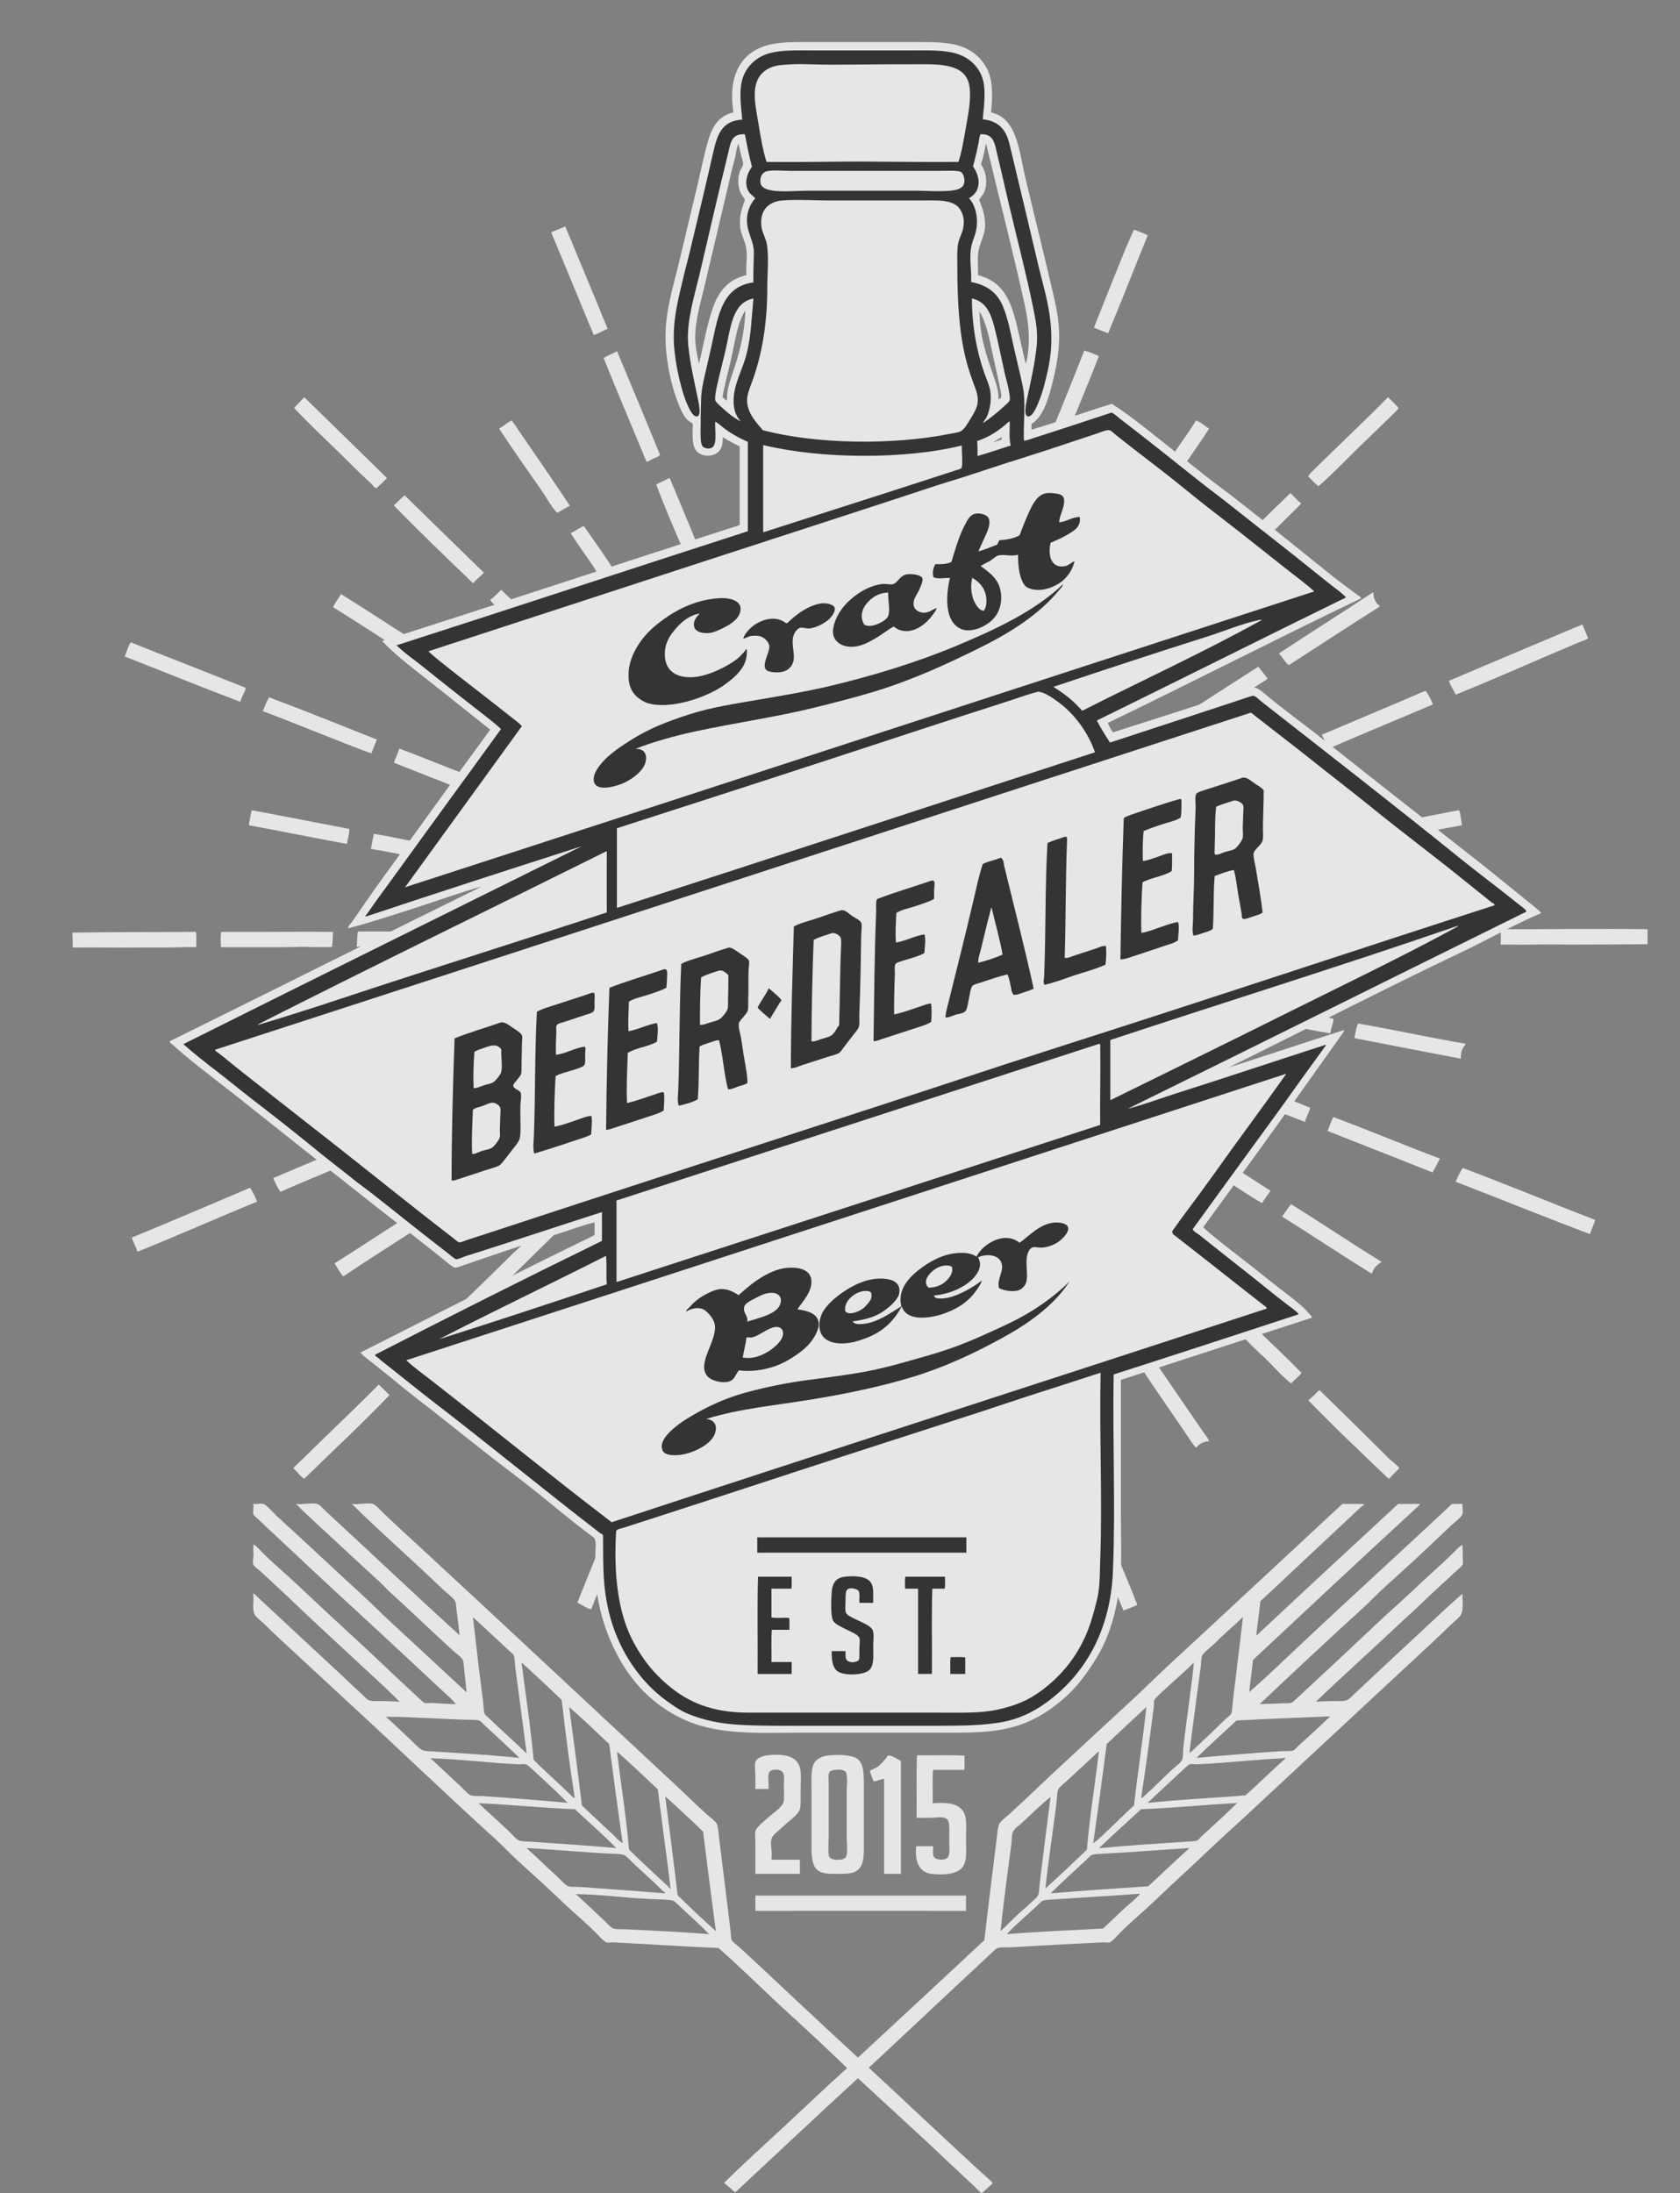 <?xml version="1.0" encoding="utf-8"?>
<!-- Generator: Adobe Illustrator 16.0.0, SVG Export Plug-In . SVG Version: 6.00 Build 0)  -->
<!DOCTYPE svg PUBLIC "-//W3C//DTD SVG 1.1//EN" "http://www.w3.org/Graphics/SVG/1.1/DTD/svg11.dtd">
<svg version="1.1" xmlns="http://www.w3.org/2000/svg" xmlns:xlink="http://www.w3.org/1999/xlink" x="0px" y="0px" width="172.5px"
	 height="225.15px" viewBox="0 0 172.5 225.15" enable-background="new 0 0 172.5 225.15" xml:space="preserve">
<rect x="0" y="0" width="172.5" height="225.15" fill="#808080" stroke="none"/>
<g id="Слой_1">
	<g opacity="0.8">
		<g>
			<path fill-rule="evenodd" clip-rule="evenodd" fill="#FFFFFF" d="M67.775,46.701c-0.156,0.211-0.457,0.269-0.692,0.384
				c-0.237,0.115-0.456,0.249-0.691,0.345c-1.472-3.56-2.972-7.091-4.417-10.677c0.432-0.26,0.934-0.449,1.383-0.691
				C64.842,39.595,66.318,43.14,67.775,46.701z"/>
			<path fill-rule="evenodd" clip-rule="evenodd" fill="#FFFFFF" d="M133.608,51.694c-0.54,0.586-1.126,1.126-1.69,1.69
				c-0.556,0.555-1.098,1.133-1.729,1.613c-0.37-0.321-0.768-0.614-1.151-0.921c1.077-1.228,2.314-2.295,3.457-3.457
				C132.875,50.967,133.2,51.373,133.608,51.694z"/>
			<path fill-rule="evenodd" clip-rule="evenodd" fill="#FFFFFF" d="M49.684,58.799c-0.355,0.374-0.772,0.688-1.114,1.076
				c-2.746-2.631-5.486-5.269-8.143-7.989c0.402-0.315,0.723-0.711,1.114-1.037C44.261,53.494,46.96,56.159,49.684,58.799z"/>
			<path fill-rule="evenodd" clip-rule="evenodd" fill="#FFFFFF" d="M63.281,58.916c-0.243,0.073-0.47,0.146-0.729,0.229
				c-0.199,0.065-0.554,0.263-0.73,0.231c-0.277-0.051-0.687-0.918-0.845-1.152c-0.779-1.147-1.736-2.435-2.381-3.495
				c0.489-0.202,0.864-0.52,1.344-0.73C61.075,55.616,62.224,57.218,63.281,58.916z"/>
			<path fill-rule="evenodd" clip-rule="evenodd" fill="#FFFFFF" d="M140.944,60.835c0.026,0,0.052,0,0.078,0
				c-0.012,0.523,0.172,0.891,0.422,1.19c0.067,0.081,0.254,0.129,0.191,0.271c-3.124,1.97-6.199,3.99-9.294,5.99
				c-0.446-0.296-0.638-0.847-1.037-1.189C134.493,64.984,137.748,62.938,140.944,60.835z"/>
			<path fill-rule="evenodd" clip-rule="evenodd" fill="#FFFFFF" d="M130.151,69.708c-0.958,0.578-1.942,1.263-2.919,1.882
				c-0.323,0.205-0.636,0.461-0.96,0.614c-0.444,0.21-0.975,0.306-1.459,0.461c-1.407,0.451-2.798,0.95-4.264,1.382
				c2.843-1.882,5.729-3.721,8.604-5.569c0.025,0,0.052,0,0.077,0C129.527,68.899,129.898,69.244,130.151,69.708z"/>
			<path fill-rule="evenodd" clip-rule="evenodd" fill="#FFFFFF" d="M147.128,72.319c-3.523,1.508-7.097,2.967-10.601,4.494
				c-0.345-0.385-0.561-0.898-0.807-1.381c3.046-1.302,6.191-2.604,9.257-3.919c0.471-0.202,1.004-0.464,1.421-0.576
				C146.688,71.352,146.939,71.804,147.128,72.319z"/>
			<path fill-rule="evenodd" clip-rule="evenodd" fill="#FFFFFF" d="M27.637,71.59c3.733,1.402,7.382,2.886,11.062,4.34
				c-0.209,0.457-0.368,0.963-0.576,1.421c-3.765-1.395-7.389-2.93-11.139-4.34C27.181,72.516,27.367,72.012,27.637,71.59z"/>
			<path fill-rule="evenodd" clip-rule="evenodd" fill="#FFFFFF" d="M42.924,86.455c-0.29,0.516-0.675,0.937-0.999,1.42
				c-1.256-0.267-2.554-0.493-3.841-0.729c0.109-0.505,0.184-1.045,0.308-1.536C39.95,85.844,41.384,86.202,42.924,86.455z"/>
			<path fill-rule="evenodd" clip-rule="evenodd" fill="#FFFFFF" d="M55.522,88.874c-0.106,0.18-0.352,0.213-0.539,0.307
				c-0.354,0.179-0.697,0.373-1.113,0.577c-0.179,0.087-0.389,0.247-0.538,0.269c-0.35,0.052-0.722-0.123-1.076-0.192
				c-0.37-0.072-0.71-0.076-1.075-0.192c0.913-0.331,2.013-0.681,2.958-0.998C54.499,88.523,55.061,88.915,55.522,88.874z"/>
			<path fill-rule="evenodd" clip-rule="evenodd" fill="#FFFFFF" d="M34.206,95.672c-0.045,0.507-0.041,1.061-0.116,1.537
				c-0.725,0.072-1.818,0.028-2.689,0c-0.568-0.019-1.448,0.039-2.458,0.039c-2.029,0-4.075,0-6.261,0
				c0.002-0.561-0.075-1.085,0.038-1.575C26.597,95.695,31.527,95.638,34.206,95.672z"/>
			<path fill-rule="evenodd" clip-rule="evenodd" fill="#FFFFFF" d="M136.912,104.584c0.01,0.46-0.256,0.972-0.308,1.497
				c-1.297-0.175-2.485-0.459-3.726-0.69c0.672-0.359,1.517-0.796,2.228-1.153c0.013-0.007,0.062-0.002,0.077,0
				C135.697,104.318,136.291,104.461,136.912,104.584z"/>
			<path fill-rule="evenodd" clip-rule="evenodd" fill="#FFFFFF" d="M126.195,110.499c-0.776,0.209-1.477,0.496-2.266,0.691
				c-0.59-0.127-1.018-0.416-1.574-0.576c0.563-0.371,1.238-0.632,1.843-0.96c0.373,0.114,0.729,0.244,1.038,0.421
				C125.577,110.195,125.967,110.266,126.195,110.499z"/>
			<path fill-rule="evenodd" clip-rule="evenodd" fill="#FFFFFF" d="M147.857,118.949c-0.271,0.456-0.483,0.976-0.767,1.42
				c-3.599-1.42-7.187-2.851-10.793-4.263c0.236-0.442,0.354-1.003,0.615-1.421C140.606,116.062,144.172,117.565,147.857,118.949z"
				/>
			<path fill-rule="evenodd" clip-rule="evenodd" fill="#FFFFFF" d="M34.666,119.87c-1.973,0.819-3.941,1.642-5.877,2.497
				c-0.296-0.42-0.517-0.917-0.73-1.42c1.721-0.737,3.458-1.459,5.186-2.189C33.763,119.083,34.245,119.446,34.666,119.87z"/>
			<path fill-rule="evenodd" clip-rule="evenodd" fill="#FFFFFF" d="M130.458,122.252c-0.29,0.427-0.61,0.823-0.883,1.267
				c-1.235-0.711-2.39-1.503-3.572-2.267c0.299-0.417,0.574-0.859,0.922-1.229C128.149,120.72,129.272,121.517,130.458,122.252z"/>
			<path fill-rule="evenodd" clip-rule="evenodd" fill="#FFFFFF" d="M51.489,132.084c-0.312,0.302-0.638,0.677-0.959,0.884
				c-0.344,0.222-0.765,0.343-1.153,0.538c-1.067,0.536-2.141,1.107-3.265,1.69c-0.128-0.024,0.089-0.207,0.155-0.27
				c2.072-2.018,4.148-3.997,6.261-6.107c0.307-0.307,0.735-0.659,1.113-1.037c0.368-0.369,0.723-0.881,1.075-1.075
				c0.208-0.114,0.542-0.187,0.807-0.269c0.808-0.251,1.71-0.501,2.458-0.807c0.032-0.007,0.036,0.015,0.039,0.04"/>
			<path fill-rule="evenodd" clip-rule="evenodd" fill="#FFFFFF" d="M133.646,140.957c-0.316,0.401-0.733,0.701-1.075,1.076
				c-0.97-0.772-1.776-1.706-2.65-2.574c-0.915-0.813-1.765-1.692-2.612-2.573c0.546-0.171,1.083-0.351,1.613-0.537
				C130.501,137.88,132.11,139.382,133.646,140.957z"/>
			<g>
				<g>
					<g>
						<path fill-rule="evenodd" clip-rule="evenodd" fill="#FFFFFF" d="M35.739,95.309c0.022-0.293,0.275-0.479,0.422-0.691
							c1.029-1.474,2.081-3.024,3.15-4.495c3.678-5.056,7.304-10.148,11.023-15.21c-1.866-1.478-3.758-2.987-5.646-4.493
							c-1.878-1.499-3.852-2.922-5.454-4.609c12.287-3.922,24.452-7.965,36.719-11.907c0-2.689,0-5.377,0-8.066
							c-0.596-0.3-1.195-0.598-1.729-0.96c-0.024,0.508-0.042,0.837-0.193,1.152c-0.471,0.986-2.085,0.97-2.611,0.153
							c-0.306-0.474-0.307-1.135-0.308-1.92c0-0.218,0.066-0.544,0-0.73c-0.061-0.171-0.192-0.155-0.346-0.269
							c-0.542-0.404-0.869-1.203-1.153-1.921c-0.653-1.659-1.172-3.981-1.267-6.068c-0.141-3.107,0.758-5.706,1.384-8.373
							c0.607-2.594,1.295-5.374,1.881-7.874c0.291-1.24,0.581-2.667,0.922-3.957c0.457-1.73,0.983-3.103,2.765-3.534
							c-0.539-3.628,0.647-6.004,3.304-6.836c1.341-0.421,3.01-0.385,4.801-0.385c3.469,0,6.829,0,10.333,0
							c1.771,0,3.429-0.026,4.762,0.385c1.276,0.393,2.271,1.251,2.842,2.343c0.604,1.152,0.598,2.779,0.422,4.494
							c2.683,0.616,2.857,3.917,3.496,6.606c0.959,4.043,1.967,8.081,2.918,12.176c0.325,1.398,0.607,2.881,0.577,4.455
							c-0.03,1.477-0.291,2.942-0.653,4.379c-0.408,1.621-0.826,3.256-1.921,4.187c-0.184,0.158-0.211,0.026-0.269,0.269
							c-0.029,0.124,0.02,0.249,0,0.499c2.697-0.785,5.486-1.812,8.258-2.649c2.282,1.475,4.353,3.237,6.492,4.917
							c1.067,0.838,2.116,1.693,3.187,2.535c1.062,0.833,2.164,1.625,3.226,2.458c3.204,2.507,6.363,5.05,9.526,7.604
							c0.912,0.736,1.881,1.424,2.843,2.151c0.093,0.069,0.317,0.14,0.308,0.306c-8.744,4.188-17.284,8.579-26.003,12.791
							c0.147,0.352,0.31,0.688,0.539,0.96c4.188-1.34,8.343-2.643,12.597-4.071c0.574-0.193,1.278-0.565,1.805-0.538
							c0.378,0.02,0.714,0.273,1.075,0.576c2.106,1.765,4.374,3.388,6.492,5.071c4.958,3.941,9.83,7.754,14.787,11.638
							c1.854,1.453,3.668,2.925,5.493,4.417c0.588,0.48,1.209,0.922,1.728,1.458c-2.761,1.175-5.369,2.674-8.065,3.957
							c-8.089,3.851-16.024,7.948-24.045,11.907c3.955-1.27,7.874-2.575,11.83-3.841c0.109,0.039-0.052,0.213-0.115,0.306
							c-0.476,0.708-1.046,1.481-1.575,2.229c-4.172,5.886-8.493,11.883-12.752,17.707c0.427,0.428,0.913,0.811,1.382,1.19
							c1.398,1.129,2.874,2.226,4.303,3.38c0.944,0.763,1.925,1.526,2.88,2.266c0.861,0.667,1.673,1.264,2.381,2.113
							c0.077,0.094,0.243,0.196,0.193,0.346c-6.542,2.114-13.06,4.252-19.589,6.375c0,4.667,0,9.2,0,13.79
							c0,2.408,0.118,4.717-0.078,6.799c-0.192,2.04-0.618,3.896-1.267,5.607c-0.618,1.629-1.561,3.068-2.535,4.379
							c-1,1.345-2.22,2.436-3.534,3.341c-1.408,0.969-2.935,1.646-4.878,1.998c-1.895,0.342-4.006,0.307-6.491,0.307
							c-4.341,0-9.138,0-13.789,0c-2.347,0-4.703,0.086-6.799-0.077c-2.202-0.173-3.965-0.555-5.569-1.306
							c-3.137-1.471-5.396-3.858-6.914-6.875c-0.792-1.575-1.387-3.153-1.767-5.108c-0.168-0.861-0.345-1.999-0.345-3.112
							c0-0.505,0-1.096,0-1.729c0-0.482,0.111-1.251-0.039-1.651c-0.047-0.128-0.151-0.205-0.345-0.346
							c-1.914-1.397-3.846-3.057-5.646-4.494c-1.514-1.208-3.044-2.352-4.571-3.534c-2.512-1.943-5.032-4.006-7.566-5.954
							c-1.528-1.173-2.979-2.42-4.494-3.61c-0.509-0.4-1.038-0.751-1.459-1.229c7.995-4.041,15.943-8.128,24.045-12.061
							c0-0.435,0-0.87,0-1.306c-1.207,0.281-2.362,0.734-3.573,1.115c-3.268,1.028-6.543,2.132-9.833,3.264
							c-0.304,0.104-0.707,0.276-0.883,0.269c-0.239-0.01-0.683-0.395-0.999-0.653c-2.127-1.74-4.302-3.382-6.452-5.07
							c-4.979-3.908-9.802-7.725-14.711-11.638c-2.293-1.827-4.657-3.533-6.837-5.492c-0.115-0.104-0.344-0.234-0.346-0.384
							c10.708-5.284,21.347-10.636,32.072-15.902c-2.284,0.622-4.509,1.461-6.798,2.189C40.411,93.922,38.112,94.695,35.739,95.309z
							 M75.492,16.109c-0.086,0.402-0.213,0.795-0.306,1.19c-0.981,4.13-1.906,8.09-2.881,12.214
							c-0.397,1.679-0.925,3.417-0.922,5.147c0.002,0.953,0.208,1.795,0.384,2.689c0.455-1.835,0.8-3.893,1.382-5.608
							c0.603-1.773,1.549-3.044,3.496-3.495c-0.088-1.089,0.138-1.958-0.038-2.842c-0.157-0.787-0.552-1.371-0.614-2.151
							c-0.094-1.17,0.205-1.912,0.498-2.728c-0.195-0.399-0.37-0.515-0.498-0.844c-0.252-0.644-0.238-1.419-0.039-2.036
							c0.086-0.269,0.332-0.521,0.346-0.807c0.012-0.255-0.157-0.666-0.231-0.999c-0.09-0.4-0.163-0.883-0.269-1.075
							C75.637,15.178,75.592,15.647,75.492,16.109z M100.727,16.877c0.501,0.67,0.72,1.868,0.345,2.804
							c-0.14,0.354-0.396,0.571-0.537,0.844c0.35,0.805,0.663,1.757,0.614,2.766c-0.044,0.947-0.648,1.782-0.729,2.842
							c-0.052,0.687,0.038,1.306,0,2.112c2.11,0.545,3.046,1.951,3.649,3.918c0.499,1.628,0.815,3.498,1.269,5.224
							c0.51-2.106,0.303-4.165-0.116-6.068c-1.242-5.641-2.634-10.976-3.956-16.517c-0.002-0.023-0.006-0.046-0.039-0.038
							C101.093,15.501,100.945,16.226,100.727,16.877z M75.108,36.696c-0.318,1.414-0.711,2.788-0.921,4.071
							c0.162,0.107,0.236,0.301,0.461,0.345c-0.02-1.105,0.253-1.842,0.538-2.688c0.664-1.981,1.241-3.884,1.343-6.453
							c-0.001-0.023-0.004-0.046-0.039-0.039C75.722,33.126,75.493,34.986,75.108,36.696z M101.957,38.425
							c0.279,0.806,0.579,1.589,0.575,2.573c0.43-0.116,0.255-0.578,0.192-0.921c-0.219-1.206-0.53-2.429-0.768-3.572
							c-0.335-1.606-0.663-3.323-1.345-4.456c-0.002-0.024-0.006-0.046-0.038-0.039C100.608,34.586,101.304,36.543,101.957,38.425z
							 M101.995,45.415c0.276-0.094,0.535-0.207,0.844-0.269c-0.022-0.079,0.048-0.252-0.038-0.269
							C102.59,45.089,102.12,45.245,101.995,45.415z"/>
					</g>
					<g>
						<path fill-rule="evenodd" clip-rule="evenodd" fill="#FFFFFF" d="M100.393,41.12c0.051-0.818-0.323-1.405-0.576-2.112
							c-0.982-2.738-1.498-5.912-1.498-9.641c0-1.399-0.181-3.036,0.039-4.341c0.103-0.609,0.449-1.156,0.537-1.727
							c0.27-1.731-0.731-2.618-2.15-2.728c-1.355-0.105-2.731,0-4.11,0c-2.669,0-5.577,0-8.219,0c-1.452,0-2.871-0.102-4.11,0
							c-0.653,0.053-1.443,0.373-1.806,0.921c-0.303,0.459-0.43,1.208-0.307,1.882c0.108,0.591,0.39,1.027,0.499,1.574
							c0.137,0.684,0.116,1.543,0.116,2.343c0,2.313-0.088,4.634-0.346,6.683c-0.284,2.258-0.77,3.825-1.421,5.569
							c-0.221,0.597-0.414,1.373-0.307,1.959c0.117,0.644,0.359,0.975,0.605,1.417c0.136,0.243,0.855,1.088,0.984,1.244
							c0.049,3.801,0.022,6.562,0.023,10.475c6.59-2.124,13.269-4.231,19.82-6.376c0.191-0.062,0.444-0.09,0.576-0.268
							c0.067-1.58-0.077-2.143,0.002-3.776C99.416,43.669,100.319,42.292,100.393,41.12z"/>
						<path fill-rule="evenodd" clip-rule="evenodd" fill="#FFFFFF" d="M111.455,75.229c-0.792-1.294-1.62-2.299-2.842-3.189
							c-0.558-0.405-1.336-0.961-1.998-1.037c-0.062-0.006-0.096,0.025-0.153,0.039c-0.893,0.209-1.787,0.557-2.688,0.846
							c-6.286,2.013-12.596,4.094-18.859,6.145c-7.275,2.382-14.53,4.712-21.586,6.99c0,2.728,0,5.454,0,8.183
							c16.392-5.298,32.718-10.66,49.088-15.979C112.265,76.509,111.845,75.864,111.455,75.229z"/>
						<path fill-rule="evenodd" clip-rule="evenodd" fill="#FFFFFF" d="M63.289,123.239c0,2.791,0,5.582,0,8.373
							c16.562-5.37,33.107-10.756,49.663-16.132c-0.039-2.585,0.053-5.337,0-7.873c-0.001-0.13,0.069-0.359-0.077-0.461
							C96.336,112.5,79.826,117.882,63.289,123.239z"/>
						<path fill-rule="evenodd" clip-rule="evenodd" fill="#FFFFFF" d="M106.615,142.981c-2.066,0.654-4.119,1.368-6.184,2.036
							c-6.221,2.011-12.448,4.006-18.628,6.031c-5.905,1.933-11.944,3.909-17.822,5.799c-0.249,0.081-0.551,0.09-0.729,0.308
							c-0.266,4.4,0.166,8.258,1.651,11.177c0.716,1.408,1.594,2.669,2.688,3.764c2.23,2.231,4.848,3.726,9.219,3.726
							c6.416,0,12.995,0,19.435,0c2.382,0,4.4,0.07,6.146-0.307c1.843-0.398,3.211-0.983,4.532-1.958
							c2.426-1.795,4.298-4.299,5.262-7.683c0.245-0.861,0.498-1.708,0.615-2.612c0.125-0.97,0.113-1.987,0.153-3.073
							c0.231-6.18-0.093-13.023,0.039-19.243c-0.025,0-0.051,0-0.077,0C110.825,141.62,108.724,142.314,106.615,142.981z"/>
					</g>
					<g>
						<g>
							<path fill-rule="evenodd" clip-rule="evenodd" fill="#FFFFFF" d="M99.247,12.544c0.195-1.221,0.651-3.115,0.115-4.34
								c-0.306-0.697-1.044-1.253-1.959-1.459c-1.188-0.269-2.562-0.139-3.917-0.154c-2.482-0.029-5.569,0.038-8.258,0.038
								c-1.374,0-2.692-0.093-3.879-0.038c-0.964,0.044-1.86,0.136-2.497,0.461c-0.848,0.432-1.334,1.324-1.345,2.574
								c-0.01,1.134,0.239,2.375,0.46,3.609c0.209,1.167,0.375,2.361,0.73,3.38c3.558,0.043,7.416-0.047,9.833-0.038
								c2.479,0.008,6.332,0.068,9.871,0.038C98.809,15.332,99.007,14.044,99.247,12.544z"/>
							<path fill-rule="evenodd" clip-rule="evenodd" fill="#FFFFFF" d="M133.699,59.672c-1.34-1.034-2.638-2.061-3.955-3.111
								c-1.715-1.367-3.463-2.742-5.301-4.147c-1.721-1.316-3.445-2.792-5.262-4.188c-1.502-1.154-3.121-2.393-4.647-3.61
								c-0.381-0.304-0.474-0.508-0.846-0.461c-0.305,0.04-0.708,0.226-1.075,0.347c-2.53,0.829-5.174,1.746-7.605,2.496
								c-2.223,0.687-4.406,1.438-6.53,2.113c-0.749,0.237-1.489,0.446-2.228,0.69c-7.293,2.414-14.6,4.76-21.778,7.106
								c-10.152,3.319-20.409,6.655-30.497,9.948c0.345,0.339,0.726,0.648,1.113,0.961c2.394,1.934,4.931,3.825,7.297,5.723
								c0.402,0.321,0.841,0.616,1.191,0.999c-3.98,5.494-7.959,10.989-11.945,16.477c-0.094,0.029-0.008,0.115,0.038,0.039
								c31.108-10.093,62.164-20.239,93.258-30.343C134.555,60.34,134.122,59.997,133.699,59.672z"/>
							<path fill-rule="evenodd" clip-rule="evenodd" fill="#FFFFFF" d="M22.083,107.761c0.012,0.167,0.202,0.226,0.307,0.308
								c0.933,0.725,1.813,1.473,2.727,2.189c3.166,2.48,6.29,4.933,9.449,7.413c3.896,3.06,7.84,6.259,11.791,9.294
								c0.303,0.233,0.636,0.571,0.846,0.576c0.119,0.004,0.499-0.167,0.807-0.269c0.854-0.282,1.743-0.557,2.497-0.806
								c3.345-1.107,6.714-2.207,9.948-3.265c13.28-4.349,26.702-8.638,39.831-12.983c8.884-2.939,17.785-5.689,26.579-8.641
								c4.415-1.483,8.877-2.822,13.29-4.303c4.425-1.485,8.876-2.889,13.289-4.34c0.022-0.187-0.209-0.227-0.308-0.306
								c-1.95-1.576-3.942-3.072-5.877-4.648c-2.055-1.674-4.183-3.29-6.26-4.954c-4.156-3.331-8.398-6.587-12.56-9.872
								C92.977,84.681,57.558,96.25,22.083,107.761z"/>
							<path fill-rule="evenodd" clip-rule="evenodd" fill="#FFFFFF" d="M132.048,110.258c-0.025,0-0.051,0-0.076,0
								c-30.097,9.784-60.162,19.601-90.262,29.383c0.797,0.758,1.704,1.396,2.573,2.074c6.191,4.821,12.294,9.812,18.514,14.558
								c22.393-7.35,44.863-14.62,67.293-21.932c-0.693-0.701-1.537-1.232-2.304-1.844c-1.947-1.552-3.917-3.089-5.838-4.609
								c-0.391-0.308-0.75-0.674-1.19-0.921c-0.065-0.115-0.177-0.183-0.269-0.269c-0.23-0.017,0.093-0.275-0.192-0.152
								C124.16,121.062,128.165,115.72,132.048,110.258z"/>
						</g>
					</g>
				</g>
				<path fill-rule="evenodd" clip-rule="evenodd" fill="#FFFFFF" d="M112.829,36.561c-0.929,2.413-1.923,4.76-2.881,7.145
					c-0.657,0.201-1.265,0.449-1.959,0.615c1.129-2.765,2.249-5.536,3.342-8.335C111.874,36.133,112.359,36.34,112.829,36.561z"/>
				<path fill-rule="evenodd" clip-rule="evenodd" fill="#FFFFFF" d="M26.063,154.4c0.258,0.058,0.651-0.074,0.96,0
					c0.343,0.083,1.049,0.921,1.344,1.19c3.084,2.824,6.069,5.638,9.142,8.45c0.876,0.803,1.705,1.663,2.573,2.459
					c2.603,2.382,5.223,4.853,7.835,7.258c-0.101-0.764-0.163-1.634-0.269-2.496c-0.033-0.27-0.043-0.601-0.114-0.807
					c-0.105-0.297-0.727-0.714-1.076-1.037c-2.208-2.038-4.246-3.982-6.452-5.992c-0.363-0.329-0.681-0.712-1.038-1.036
					c-2.224-2.025-4.307-3.976-6.491-5.992c-0.71-0.655-1.413-1.312-2.075-1.997c0.623,0.109,1.475-0.146,2.151,0
					c0.276,0.059,0.653,0.524,0.959,0.808c4.557,4.204,9.19,8.595,13.674,12.674c-0.083-0.814-0.19-1.718-0.307-2.574
					c-0.039-0.285-0.03-0.616-0.115-0.844c-0.148-0.397-0.902-0.917-1.306-1.306c-3.044-2.933-6.443-5.898-9.334-8.757
					c0.621,0.115,1.478-0.152,2.152,0c0.26,0.058,0.816,0.675,1.152,0.999c1.118,1.076,2.172,2.029,3.303,3.073
					c8.965,8.273,17.545,16.337,26.502,24.658c1.041,0.967,2.167,2.077,3.304,3.112c0.376,0.342,0.947,0.724,1.076,1.036
					c0.141,0.345,0.176,1.028,0.229,1.46c0.417,3.313,0.779,6.33,1.191,9.679c0.03,0.248,0.013,0.557,0.077,0.73
					c0.082,0.22,0.521,0.508,0.807,0.768c1.899,1.738,3.848,3.579,5.684,5.3c2.196,2.06,4.372,4.081,6.491,6.03
					c4.338-4.009,8.665-8.031,12.983-12.06c0.383-3.357,0.83-6.961,1.267-10.447c0.062-0.485,0.092-1.052,0.231-1.421
					c0.125-0.333,0.685-0.72,1.075-1.075c1.872-1.705,3.646-3.449,5.493-5.147c2.218-2.039,4.394-4.085,6.645-6.145
					c1.491-1.366,2.918-2.801,4.378-4.148c6.04-5.573,11.799-10.964,17.669-16.401c0.729,0,1.459,0,2.189,0
					c0.137,0.097-0.134,0.178-0.23,0.269c-3.404,3.181-6.948,6.523-10.371,9.718c-0.139,1.154-0.299,2.288-0.422,3.457
					c0.038,0.115,0.313-0.205,0.422-0.307c4.637-4.348,9.451-8.803,14.135-13.136c0.73,0,1.459,0,2.189,0
					c0.162-0.007,0,0.059,0,0.115c-5.729,5.269-11.408,10.588-17.092,15.902c-0.111,1.118-0.269,2.188-0.384,3.303
					c1.763-1.538,3.464-3.179,5.185-4.801c5.146-4.852,10.462-9.66,15.632-14.519c0.359,0,0.717,0,1.075,0
					c-0.034,0.333,0.101,0.715,0,1.038c-0.112,0.358-0.893,0.905-1.267,1.267c-2.179,2.1-4.295,4.063-6.529,6.068
					c-0.894,0.802-1.711,1.675-2.573,2.458c-3.59,3.261-7.081,6.539-10.448,9.718c0.743-0.022,1.544-0.038,2.381-0.077
					c0.265-0.013,0.58,0.01,0.807-0.04c0.174-0.038,0.376-0.24,0.614-0.46c2.757-2.544,5.535-5.15,8.22-7.682
					c1.481-1.396,2.992-2.699,4.417-4.072c1.083-1.042,2.231-2,3.303-3.072c0.339-0.339,0.664-0.708,1.075-0.959
					c0.007,0.451,0.037,1.03,0.039,1.498c0,0.153,0.027,0.411,0,0.498c-0.062,0.208-0.645,0.656-0.922,0.922
					c-0.94,0.906-1.965,1.788-2.842,2.65c-0.927,0.913-1.895,1.754-2.842,2.65c-2.815,2.661-5.83,5.344-8.488,7.912
					c0.465-0.047,1.01-0.061,1.575-0.077c0.515-0.015,1.149,0.055,1.574-0.077c0.22-0.068,0.532-0.393,0.807-0.653
					c2.724-2.567,5.442-5.072,8.143-7.604c0.985-0.925,1.962-1.829,2.957-2.689c-0.028,0.751,0.138,1.477-0.114,2.075
					c-0.146,0.344-0.646,0.693-1.077,1.114c-1.102,1.079-2.296,2.185-3.379,3.187c-6.051,5.609-11.984,11.15-18.091,16.824
					c-1.119,1.04-2.296,2.072-3.418,3.15c-1.807,1.735-3.703,3.433-5.608,5.262c-1.07,1.028-2.285,2.015-3.417,3.15
					c-0.33,0.33-0.886,0.973-1.114,1.037c-0.186,0.052-0.496-0.013-0.769,0c-3.031,0.146-6.176,0.312-9.295,0.499
					c-0.483,0.029-1.072-0.032-1.42,0.076c-0.236,0.075-0.604,0.471-0.884,0.73c-4.176,3.88-8.223,7.705-12.368,11.562
					c3.706,3.427,7.337,6.875,11.139,10.37c0.221,0.204,0.497,0.433,0.807,0.73c0.18,0.173,0.767,0.67,0.768,0.729
					c0.001,0.075-0.4,0.414-0.538,0.538c-0.086,0.079-0.289,0.271-0.422,0.385c-0.019,0.015-0.132,0.114-0.154,0.115
					c-0.122,0.005-0.6-0.539-0.806-0.73c-0.767-0.708-1.715-1.594-2.382-2.228c-3.146-2.987-6.451-5.971-9.526-8.834
					c-4.232,3.871-8.394,7.814-12.598,11.714c-0.404-0.299-0.736-0.671-1.152-0.961c2.04-2.031,4.188-3.954,6.299-5.914
					c2.111-1.961,4.19-3.953,6.338-5.877c-2.166-2.098-4.381-4.146-6.607-6.184c-2.217-2.029-4.332-4.171-6.606-6.146
					c-3.444-0.135-7.201-0.406-10.755-0.575c-0.257-0.012-0.54,0.046-0.73,0c-0.262-0.063-0.808-0.693-1.152-1.037
					c-1.093-1.093-2.346-2.119-3.418-3.15c-1.506-1.447-3.102-2.888-4.533-4.186c-0.764-0.695-1.466-1.46-2.228-2.151
					c-5.318-4.831-10.515-9.837-15.824-14.71c-2.241-2.057-4.471-4.152-6.798-6.299c-0.338-0.311-0.714-0.684-1.114-1.076
					c-0.399-0.391-0.942-0.779-1.076-1.075c-0.289-0.642-0.027-1.345-0.153-2.113c0.165-0.003,0.283,0.176,0.384,0.269
					c1.84,1.698,3.671,3.434,5.57,5.185c1.692,1.563,3.426,3.181,5.186,4.839c0.255,0.243,0.563,0.575,0.768,0.653
					c0.333,0.128,1.018,0.059,1.536,0.077c0.599,0.021,1.165,0.02,1.613,0.077c-1.166-1.185-2.443-2.342-3.725-3.533
					c-2.483-2.307-5.078-4.672-7.567-7.067c-0.871-0.838-1.864-1.726-2.843-2.65c-0.291-0.275-0.855-0.657-0.921-0.884
					c-0.057-0.191,0.038-0.743,0.039-0.959c0.002-0.375-0.05-0.7,0-0.999c0.013-0.122,0.196,0.053,0.269,0.115
					c0.262,0.223,0.538,0.537,0.807,0.806c1.031,1.031,2.215,2.006,3.303,3.035c2.151,2.033,4.378,4.105,6.606,6.145
					c1.481,1.357,2.82,2.671,4.379,4.109c0.485,0.448,1.077,1.006,1.651,1.537c0.233,0.214,0.442,0.428,0.576,0.46
					c0.24,0.061,0.563-0.013,0.846,0c0.733,0.037,1.591,0.135,2.343,0.116c-0.354-0.455-0.802-0.833-1.229-1.229
					c-3.02-2.806-6.054-5.654-9.142-8.489c-2.59-2.377-5.196-4.822-7.835-7.297c-0.597-0.561-1.302-1.188-1.958-1.844
					c-0.243-0.243-0.556-0.447-0.615-0.615c-0.1-0.286,0.031-0.646,0-0.96C25.93,154.511,26.016,154.388,26.063,154.4z
					 M52.911,171.224c-0.059-0.436-0.035-0.981-0.154-1.269c-0.06-0.144-0.322-0.334-0.5-0.499c-1.278-1.188-2.401-2.264-3.648-3.38
					c-0.002-0.041-0.049-0.03-0.039,0.039c0.192,1.571,0.369,3.142,0.576,4.955c0.135,1.177,0.321,2.453,0.461,3.649
					c0.053,0.449,0.036,0.963,0.154,1.229c0.061,0.139,0.337,0.342,0.499,0.499c1.276,1.229,2.465,2.28,3.688,3.458
					c0.015,0.039,0.148,0.134,0.115,0C53.698,177.064,53.29,174.043,52.911,171.224z M125.427,168.035
					c-0.276,0.266-0.607,0.6-0.998,0.96c-0.27,0.249-0.89,0.708-0.999,0.998c-0.115,0.308-0.097,0.807-0.153,1.23
					c-0.392,2.916-0.792,5.842-1.152,8.719c0.218-0.062,0.371-0.269,0.538-0.423c1.1-1.022,2.139-2.028,3.226-3.074
					c0.208-0.2,0.455-0.333,0.538-0.537c0.117-0.286,0.104-0.767,0.154-1.191c0.329-2.8,0.739-5.994,1.036-8.642
					c-0.001-0.024-0.005-0.045-0.038-0.039C126.945,166.707,126.161,167.331,125.427,168.035z M57.673,174.527
					c-1.333-1.292-2.698-2.552-4.072-3.802c-0.002-0.041-0.049-0.031-0.039,0.038c0.419,3.293,0.919,6.507,1.229,9.91
					c1.173,1.185,2.514,2.357,3.688,3.496c0.157,0.152,0.304,0.388,0.538,0.422C58.495,181.312,58.071,177.931,57.673,174.527z
					 M120.472,172.645c-0.28,0.258-0.597,0.557-0.999,0.921c-0.217,0.196-0.891,0.789-0.961,0.999
					c-0.049,0.152-0.009,0.432-0.038,0.653c-0.407,3.139-0.835,6.305-1.306,9.372c0.113,0.044,0.199-0.093,0.269-0.153
					c1.068-0.932,1.879-1.805,2.919-2.766c0.361-0.333,0.917-0.683,1.037-1.037c0.108-0.316,0.068-0.834,0.115-1.268
					c0.321-2.916,0.816-5.899,1.076-8.681C121.956,171.333,121.225,171.95,120.472,172.645z M59.748,185.358
					c1.029,0.991,2.101,1.961,3.111,2.919c0.345,0.328,0.657,0.709,1.075,0.96c-0.479-3.373-0.942-6.766-1.382-10.179
					c-1.364-1.273-2.693-2.581-4.11-3.802C58.884,178.617,59.344,181.959,59.748,185.358z M113.328,188.316
					c1.057-0.986,2.057-1.997,3.111-2.958c0.376-3.387,0.923-6.81,1.267-10.102c-1.367,1.258-2.726,2.522-4.071,3.802
					c-0.44,3.414-0.905,6.804-1.383,10.179C112.647,188.973,112.985,188.637,113.328,188.316z M42.463,178.906
					c0.336,0.316,0.696,0.721,0.999,0.806c0.324,0.092,0.784,0.089,1.191,0.115c2.977,0.194,5.887,0.355,8.681,0.652
					c-1.17-1.147-2.388-2.251-3.61-3.38c-0.178-0.163-0.375-0.405-0.538-0.46c-0.267-0.092-0.729-0.066-1.153-0.077
					c-2.733-0.071-5.793-0.307-8.411-0.308C40.54,177.078,41.495,177.993,42.463,178.906z M126.964,176.64
					c-1.375,1.275-2.772,2.528-4.11,3.84c2.759-0.253,5.844-0.508,8.68-0.691c0.465-0.029,0.956,0.034,1.268-0.077
					c0.157-0.055,0.281-0.256,0.461-0.422c1.078-0.994,2.127-1.91,3.111-2.881c0.044-0.043,0.29-0.177,0.115-0.192
					C133.316,176.36,130.097,176.457,126.964,176.64z M67.545,183.706c-1.377-1.286-2.727-2.6-4.15-3.84
					c-0.001-0.041-0.049-0.03-0.038,0.039c0.406,3.332,0.938,6.54,1.229,9.986c1.272,1.263,2.745,2.584,4.033,3.802
					c0.06,0.057,0.188,0.312,0.23,0.153C68.445,190.437,67.964,187.103,67.545,183.706z M109.641,182.746
					c-0.259,0.245-0.885,0.729-0.999,0.999c-0.121,0.288-0.099,0.825-0.153,1.268c-0.369,2.968-0.837,5.961-1.152,8.873
					c1.391-1.24,2.891-2.67,4.264-3.995c0.29-3.462,0.833-6.67,1.229-10.025c-0.002-0.023-0.005-0.045-0.038-0.039
					C111.798,180.777,110.7,181.748,109.641,182.746z M46.304,182.478c0.275,0.253,0.626,0.572,0.999,0.921
					c0.272,0.256,0.735,0.818,1.037,0.923c0.309,0.106,0.802,0.048,1.229,0.076c2.925,0.19,5.947,0.444,8.72,0.691
					c-0.632-0.635-1.33-1.315-2.075-1.998c-0.456-0.418-1.104-1.031-1.613-1.498c-0.201-0.183-0.448-0.42-0.614-0.46
					c-0.228-0.056-0.501,0.012-0.768,0c-2.817-0.124-6.294-0.557-9.026-0.615C44.881,181.117,45.546,181.778,46.304,182.478z
					 M131.649,180.518c-2.891,0.145-6.054,0.503-8.72,0.615c-0.289,0.012-0.546-0.061-0.768,0c-0.13,0.036-0.388,0.29-0.575,0.46
					c-0.549,0.502-1.166,1.088-1.614,1.498c-0.627,0.573-1.301,1.212-1.883,1.768c-0.072,0.069-0.301,0.178-0.153,0.23
					c3.224-0.349,6.655-0.489,9.948-0.768c1.37-1.218,2.661-2.512,4.033-3.727c0-0.056,0.163-0.122,0-0.116
					C131.77,180.457,131.734,180.515,131.649,180.518z M69.58,194.577c1.251,1.233,2.531,2.437,3.841,3.61
					c0.008,0.042,0.063,0.093,0.077,0.038c-0.454-3.374-0.878-6.779-1.306-10.178c-1.187-1.17-2.433-2.279-3.649-3.418
					c-0.089,0-0.206-0.298-0.23-0.116C68.752,187.851,69.179,191.2,69.58,194.577z M104.955,187.125
					c-0.272,0.25-0.847,0.666-0.96,0.96c-0.119,0.312-0.093,0.816-0.153,1.268c-0.383,2.842-0.835,6.326-1.114,8.911
					c0.666-0.58,1.22-1.209,1.959-1.883c0.264-0.24,0.646-0.538,0.999-0.883c0.338-0.332,0.811-0.663,0.922-0.96
					c0.111-0.302,0.102-0.812,0.153-1.229c0.369-3.01,0.735-5.939,1.115-8.834C106.878,185.273,105.95,186.212,104.955,187.125z
					 M52.295,188.047c0.341,0.327,0.716,0.819,1.038,0.922c0.302,0.096,0.778,0.086,1.191,0.116
					c2.987,0.209,5.886,0.388,8.757,0.652c-1.298-1.333-2.864-2.696-4.263-3.995c-3.26-0.107-6.651-0.484-9.872-0.614
					C50.139,186.092,51.236,187.028,52.295,188.047z M126.772,185.128c-2.979,0.148-6.551,0.516-9.603,0.614
					c-1.317,1.219-2.796,2.535-4.071,3.765c-0.065,0.062-0.31,0.189-0.154,0.23c2.847-0.268,5.835-0.452,8.72-0.652
					c0.42-0.03,0.943-0.016,1.229-0.116c0.167-0.06,0.325-0.3,0.5-0.461c1.253-1.156,2.422-2.192,3.572-3.341
					C127.177,185.011,126.802,185.126,126.772,185.128z M56.252,191.772c0.279,0.262,0.644,0.599,1.038,0.96
					c0.359,0.33,0.747,0.825,1.075,0.922c0.332,0.099,0.81,0.044,1.229,0.076c2.966,0.227,5.823,0.401,8.68,0.653
					c0.051-0.131-0.134-0.174-0.192-0.231c-1.017-0.999-1.911-1.803-2.958-2.765c-0.294-0.271-0.776-0.855-1.113-0.961
					c-0.296-0.093-0.782-0.097-1.19-0.115c-2.933-0.128-5.826-0.424-8.681-0.576c-0.024,0.001-0.046,0.006-0.039,0.038
					C54.813,190.391,55.469,191.038,56.252,191.772z M113.29,190.313c-0.405,0.021-0.886,0.022-1.153,0.115
					c-0.168,0.058-0.354,0.292-0.537,0.461c-1.31,1.208-2.515,2.308-3.726,3.495c3.309-0.275,6.663-0.506,10.024-0.729
					c1.382-1.256,2.712-2.563,4.11-3.802c-0.002-0.057,0.162-0.122,0-0.115C119.242,189.915,116.151,190.16,113.29,190.313z
					 M62.013,197.15c0.246,0.227,0.703,0.761,0.96,0.845c0.281,0.09,0.778,0.057,1.19,0.077c2.971,0.141,5.837,0.27,8.642,0.5
					c-1.029-1.073-2.136-2.023-3.226-3.073c-0.387-0.372-0.47-0.413-1.114-0.46c-0.622-0.045-1.281-0.045-1.882-0.077
					c-2.415-0.129-5.137-0.481-7.451-0.499C60.068,195.307,61.025,196.231,62.013,197.15z M107.72,195.038
					c-0.708,0.048-0.704,0.104-1.075,0.46c-1.141,1.096-2.245,1.971-3.265,3.073c3.221-0.263,6.57-0.396,9.871-0.576
					c0.627-0.56,1.28-1.19,1.92-1.806c0.541-0.519,1.208-1.021,1.691-1.536c0.06-0.064,0.251-0.21,0.114-0.229
					C114.016,194.656,110.749,194.828,107.72,195.038z"/>
				<g>
					<g>
						<path fill-rule="evenodd" clip-rule="evenodd" fill="#FFFFFF" d="M57.974,23.27c0.026,0,0.051,0,0.077,0
							c1.444,3.497,2.912,6.973,4.34,10.486c-0.49,0.2-0.917,0.466-1.421,0.652c-1.453-3.527-2.92-7.041-4.378-10.562
							C57.064,23.666,57.524,23.473,57.974,23.27z"/>
						<path fill-rule="evenodd" clip-rule="evenodd" fill="#FFFFFF" d="M117.854,24.153c-1.375,3.336-2.679,6.743-4.072,10.063
							c-0.491-0.187-0.982-0.374-1.459-0.576c0.98-2.502,1.987-4.976,2.997-7.491c0.344-0.858,0.739-1.753,1.114-2.573
							C116.925,23.75,117.4,23.941,117.854,24.153z"/>
						<path fill-rule="evenodd" clip-rule="evenodd" fill="#FFFFFF" d="M31.241,40.784c2.84,2.756,5.664,5.526,8.489,8.297
							c-0.354,0.35-0.699,0.709-1.075,1.037c-0.251-0.041-0.375-0.313-0.539-0.46c-1.244-1.134-2.484-2.411-3.724-3.61
							c-1.432-1.384-2.884-2.771-4.188-4.149C30.501,41.479,30.916,41.176,31.241,40.784z"/>
						<path fill-rule="evenodd" clip-rule="evenodd" fill="#FFFFFF" d="M143.589,41.859c-0.028,0.177-0.258,0.379-0.423,0.538
							c-1.187,1.141-2.438,2.355-3.648,3.534c-1.392,1.358-2.747,2.781-4.149,3.995c-0.378-0.3-0.673-0.684-1.037-0.999
							c0.033-0.188,0.249-0.364,0.423-0.538c2.515-2.516,5.244-5.045,7.758-7.605c0.033-0.007,0.036,0.016,0.038,0.039
							C142.921,41.144,143.247,41.51,143.589,41.859z"/>
						<path fill-rule="evenodd" clip-rule="evenodd" fill="#FFFFFF" d="M52.52,43.166c0.3,0.326,0.516,0.709,0.768,1.075
							c1.716,2.493,3.527,5.111,5.224,7.682c-0.459,0.219-0.859,0.499-1.306,0.73c-0.615-0.631-0.998-1.435-1.499-2.151
							c-1.479-2.119-3.005-4.292-4.455-6.491C51.68,43.734,52.072,43.423,52.52,43.166z"/>
						<path fill-rule="evenodd" clip-rule="evenodd" fill="#FFFFFF" d="M124.153,44.01c-0.884,1.37-1.833,2.674-2.727,4.034
							c-0.432-0.298-0.848-0.611-1.229-0.96c0.83-1.347,1.79-2.563,2.612-3.917C123.299,43.333,123.702,43.75,124.153,44.01z"/>
						<path fill-rule="evenodd" clip-rule="evenodd" fill="#FFFFFF" d="M71.686,56.148c-0.458,0.182-0.978,0.302-1.421,0.5
							c-0.535-1.115-1.015-2.256-1.497-3.418c-0.475-1.143-0.958-2.311-1.382-3.495c0.428-0.224,0.894-0.412,1.306-0.653
							c0.025,0,0.05,0,0.077,0C69.743,51.434,70.734,53.77,71.686,56.148z"/>
						<path fill-rule="evenodd" clip-rule="evenodd" fill="#FFFFFF" d="M53.096,62.217c-0.529,0.174-1.077,0.331-1.575,0.537
							c-0.425-0.355-0.862-0.7-1.19-1.152c0.388-0.302,0.731-0.651,1.075-0.998c0.039,0,0.077,0,0.115,0
							C52.044,61.144,52.634,61.616,53.096,62.217z"/>
						<path fill-rule="evenodd" clip-rule="evenodd" fill="#FFFFFF" d="M162.409,64.136c0.025,0,0.051,0,0.077,0
							c0.184,0.47,0.391,0.917,0.577,1.383c-0.236,0.223-0.556,0.263-0.846,0.384c-4.172,1.75-8.463,3.688-12.751,5.416
							c-0.208-0.495-0.529-0.879-0.691-1.421C153.298,67.958,157.87,66.063,162.409,64.136z"/>
						<path fill-rule="evenodd" clip-rule="evenodd" fill="#FFFFFF" d="M25.249,70.628c-0.139,0.526-0.444,0.887-0.576,1.421
							c-4.002-1.504-7.904-3.106-11.869-4.648c0.205-0.487,0.342-1.042,0.615-1.46C17.344,67.523,21.324,69.048,25.249,70.628z"/>
						<path fill-rule="evenodd" clip-rule="evenodd" fill="#FFFFFF" d="M47.911,79.539c-0.245,0.511-0.614,0.896-0.922,1.345
							c-2.173-0.86-4.351-1.718-6.529-2.573c0.133-0.533,0.399-0.934,0.538-1.46C43.335,77.714,45.578,78.671,47.911,79.539z"/>
						<path fill-rule="evenodd" clip-rule="evenodd" fill="#FFFFFF" d="M35.889,85.109c-0.028,0.573-0.194,1.009-0.269,1.537
							c-3.375-0.619-6.69-1.3-10.064-1.921c0.075-0.54,0.158-1.072,0.307-1.537C29.227,83.806,32.546,84.469,35.889,85.109z"/>
						<path fill-rule="evenodd" clip-rule="evenodd" fill="#FFFFFF" d="M149.772,83.188c0.112,0.062,0.129,0.233,0.154,0.346
							c0.073,0.335,0.128,0.781,0.192,1.19c-1.201,0.221-2.404,0.439-3.572,0.691c-0.587-0.399-1.143-0.83-1.651-1.306
							C146.544,83.827,148.132,83.481,149.772,83.188z"/>
						<path fill-rule="evenodd" clip-rule="evenodd" fill="#FFFFFF" d="M169.169,95.403c0,0.512,0,1.023,0,1.535
							c-2.785,0.017-4.55,0.039-7.605,0.039c-1.451,0-2.724-0.037-4.148,0c-0.809,0.021-2.023,0.003-3.342,0
							c0.076-0.521-0.022-1.052,0.038-1.574C159.638,95.406,164.63,95.323,169.169,95.403z"/>
						<path fill-rule="evenodd" clip-rule="evenodd" fill="#FFFFFF" d="M41.919,95.633c-0.703,0.441-1.526,0.78-2.343,1.19
							c-0.253,0.128-0.521,0.337-0.768,0.384c-0.685,0.132-1.359-0.095-2.189,0c0.079-0.497,0.002-1.15,0.153-1.574
							C38.487,95.633,40.203,95.633,41.919,95.633z"/>
						<path fill-rule="evenodd" clip-rule="evenodd" fill="#FFFFFF" d="M20.103,95.671c0.113,0.492,0.041,1.009,0.038,1.575
							c-1.198-0.042-2.395,0.042-3.188,0.038c-0.728-0.003-2.11-0.012-2.996,0c-1.949,0.028-3.902-0.03-6.491,0
							c0.007-0.7-0.021-1.06-0.039-1.537C12.069,95.675,15.769,95.705,20.103,95.671z"/>
						<path fill-rule="evenodd" clip-rule="evenodd" fill="#FFFFFF" d="M150.464,107.156c0.035,0.14-0.126,0.23-0.193,0.346
							c-0.166,0.285-0.305,0.657-0.269,1.19c-3.651-0.702-7.306-1.399-10.946-2.112c0.133-0.464,0.213-1.305,0.422-1.497
							C143.177,105.735,146.75,106.516,150.464,107.156z"/>
						<path fill-rule="evenodd" clip-rule="evenodd" fill="#FFFFFF" d="M134.524,113.724c-0.118,0.547-0.402,0.93-0.538,1.459
							c-0.919-0.361-1.842-0.719-2.766-1.075c0.246-0.498,0.595-0.891,0.923-1.306C132.979,113.066,133.722,113.423,134.524,113.724
							z"/>
						<path fill-rule="evenodd" clip-rule="evenodd" fill="#FFFFFF" d="M150.195,119.908c4.584,1.727,9.046,3.578,13.597,5.339
							c-0.146,0.521-0.389,0.942-0.538,1.459c-4.636-1.753-9.176-3.602-13.789-5.378
							C149.676,120.823,149.911,120.34,150.195,119.908z"/>
						<path fill-rule="evenodd" clip-rule="evenodd" fill="#FFFFFF" d="M26.401,123.365c-4.123,1.688-8.143,3.482-12.291,5.146
							c-0.154-0.524-0.423-0.934-0.577-1.459c4.084-1.664,8.099-3.4,12.137-5.109C25.978,122.354,26.182,122.866,26.401,123.365z"/>
						<path fill-rule="evenodd" clip-rule="evenodd" fill="#FFFFFF" d="M141.86,129.548c-0.442,0.301-0.854,0.631-0.999,1.229
							c-3.108-1.923-6.124-3.939-9.218-5.876c0.307-0.423,0.59-0.87,0.922-1.268C135.697,125.57,138.72,127.618,141.86,129.548z"/>
						<path fill-rule="evenodd" clip-rule="evenodd" fill="#FFFFFF" d="M42.688,126.206c-2.485,1.612-4.998,3.198-7.452,4.84
							c-0.332-0.411-0.608-0.877-0.883-1.344c2.378-1.489,4.688-3.045,7.068-4.533C41.876,125.48,42.317,125.808,42.688,126.206z"/>
						<path fill-rule="evenodd" clip-rule="evenodd" fill="#FFFFFF" d="M124.153,147.947c-0.612,0.066-1.042,0.314-1.344,0.69
							c-0.306-0.303-0.531-0.681-0.769-1.037c-1.624-2.436-3.379-4.871-4.993-7.375c0.345-0.13,0.994-0.331,1.382-0.461
							c0.221-0.074,0.289,0.21,0.461,0.461c1.543,2.248,3.07,4.495,4.609,6.722C123.737,147.29,124.004,147.594,124.153,147.947z"/>
						<path fill-rule="evenodd" clip-rule="evenodd" fill="#FFFFFF" d="M39.999,143.221c-2.826,2.961-5.842,5.733-8.758,8.604
							c-0.255-0.154-0.555-0.488-0.845-0.805c-0.069-0.077-0.269-0.265-0.269-0.27c-0.003-0.107,0.949-0.947,1.076-1.074
							c2.167-2.167,4.39-4.236,6.53-6.376c0.389-0.39,0.766-0.776,1.152-1.152C39.279,142.482,39.605,142.886,39.999,143.221z"/>
						<path fill-rule="evenodd" clip-rule="evenodd" fill="#FFFFFF" d="M142.59,151.825c-2.785-2.655-5.583-5.299-8.258-8.065
							c0.436-0.294,0.739-0.721,1.153-1.038c2.129,2.07,4.844,4.73,7.144,7.03c0.081,0.081,1.032,0.853,1.037,0.959
							c0.003,0.076-0.476,0.512-0.538,0.576C142.893,151.532,142.741,151.722,142.59,151.825z"/>
						<path fill-rule="evenodd" clip-rule="evenodd" fill="#FFFFFF" d="M61.815,158.278c0.043,0.479,0.057,1.327,0.077,1.959
							c0.021,0.661,0.132,1.365,0.038,1.921c-0.038,0.228-0.203,0.514-0.307,0.768c-0.298,0.729-0.645,1.589-0.922,2.304
							c-0.442-0.109-0.961-0.471-1.421-0.69C60.119,162.445,60.962,160.357,61.815,158.278z"/>
						<path fill-rule="evenodd" clip-rule="evenodd" fill="#FFFFFF" d="M114.282,158.702c0.833,2.021,1.709,4,2.498,6.068
							c-0.471,0.196-0.928,0.403-1.421,0.575c-0.284-0.671-0.608-1.445-0.922-2.188c-0.1-0.237-0.273-0.512-0.307-0.73
							c-0.08-0.499,0.077-1.171,0.077-1.805C114.206,159.965,114.25,159.311,114.282,158.702z"/>
						<path fill-rule="evenodd" clip-rule="evenodd" fill="#FFFFFF" d="M79.214,190.926c0.973,0,1.946,0,2.919,0
							c0,0.487,0,0.973,0,1.459c-1.524,0-3.047,0-4.571,0c0-1.059,0-2.172,0-3.304c0-0.353-0.069-0.767,0-1.075
							c0.095-0.425,1.015-1.139,1.42-1.498c0.354-0.313,1.303-0.967,1.461-1.459c0.116-0.362,0.038-1.174,0.038-1.652
							c0-0.362,0.137-1.159-0.154-1.497c-0.245-0.287-1.032-0.279-1.267-0.039c-0.33,0.337-0.067,1.162-0.154,1.806
							c-0.447,0-0.895,0-1.344,0c0-0.469,0-0.924,0-1.382c0-0.454-0.11-0.982,0-1.383c0.122-0.445,0.835-0.648,1.229-0.692
							c1.885-0.211,3.26,0.119,3.418,1.651c0.05,0.483,0,1.208,0,1.959c0,0.673,0.029,1.604-0.076,1.921
							c-0.2,0.594-0.958,1.084-1.422,1.498c-0.233,0.208-0.502,0.453-0.768,0.691c-0.299,0.269-0.612,0.521-0.692,0.768
							C79.021,189.422,79.344,190,79.214,190.926z"/>
						<path fill-rule="evenodd" clip-rule="evenodd" fill="#FFFFFF" d="M84.899,180.248c0.916-0.127,2.531-0.117,3.111,0.308
							c0.687,0.502,0.692,1.484,0.692,2.918c0,2.3,0,3.341,0,5.607c0,1.544,0.048,2.566-0.883,3.073
							c-0.405,0.22-1.117,0.231-1.768,0.231c-0.917,0-1.671,0.011-2.15-0.422c-0.487-0.439-0.576-1.274-0.576-2.381
							c0-2.043,0-3.958,0-5.916c0-0.843-0.077-2.05,0.269-2.65C83.838,180.59,84.366,180.323,84.899,180.248z M85.13,182.016
							c-0.111,0.263-0.039,0.664-0.039,1.037c0,1.815,0,3.66,0,5.492c0,0.619-0.12,1.795,0.077,2.113c0.243,0.392,1.463,0.38,1.69,0
							c0.214-0.358,0.077-1.599,0.077-2.151c0-1.604,0-2.957,0-4.455c0-0.597,0.144-1.828-0.115-2.151
							c-0.194-0.244-0.805-0.24-1.114-0.192C85.498,181.74,85.231,181.772,85.13,182.016z"/>
						<path fill-rule="evenodd" clip-rule="evenodd" fill="#FFFFFF" d="M91.198,180.21c0.553,0.075,0.879,0.375,1.306,0.576
							c0,3.867,0,7.733,0,11.6c-0.576,0-1.152,0-1.728,0c0-3.252,0-6.503,0-9.757c-0.397,0.051-0.686,0.212-1.076,0.271
							c-0.137-0.351-0.267-0.707-0.384-1.077c0.19-0.191,0.501-0.23,0.73-0.384C90.452,181.167,90.886,180.643,91.198,180.21z"/>
						<path fill-rule="evenodd" clip-rule="evenodd" fill="#FFFFFF" d="M94.156,180.21c1.613,0.025,3.329-0.051,4.878,0.038
							c-0.024,0.475,0.049,1.048-0.039,1.46c-1.063,0-2.125,0-3.188,0c-0.089,1.063-0.013,2.292-0.039,3.418
							c1.912-0.115,3.244,0.073,3.418,1.767c0.052,0.505,0,1.229,0,1.882c0,1.13,0.112,2.075-0.23,2.728
							c-0.458,0.87-1.837,1.047-3.304,0.883c-1.38-0.155-1.742-1.493-1.574-2.842c0.576,0,1.152,0,1.729,0
							c0.026,0.44-0.063,0.811,0.077,1.075c0.19,0.36,1.183,0.438,1.459,0.038c0.239-0.345,0.116-1.145,0.116-1.882
							c0-0.801,0.14-1.823-0.307-2.074c-0.419-0.236-1.052-0.078-1.499-0.078c-0.48,0-0.943,0-1.536,0
							C94.143,184.499,94.066,182.271,94.156,180.21z"/>
						<path fill-rule="evenodd" clip-rule="evenodd" fill="#FFFFFF" d="M77.601,194.613c7.195,0,14.391,0,21.586,0
							c0,0.525,0,1.05,0,1.575c-7.18-0.017-14.399-0.017-21.625,0c0-0.487,0-0.974,0-1.459
							C77.559,194.675,77.557,194.62,77.601,194.613z"/>
						<path fill-rule="evenodd" clip-rule="evenodd" fill="#FFFFFF" d="M34.199,62.332c0.218-0.499,0.563-0.87,0.806-1.345
							c2.479,1.53,4.885,3.129,7.336,4.686c-0.519,0.237-1.107,0.404-1.69,0.576c0.022,0.14,0.249,0.233,0.384,0.345
							c0.111,0.093,0.361,0.3,0.23,0.269C38.927,65.336,36.574,63.822,34.199,62.332z"/>
					</g>
					<path fill-rule="evenodd" clip-rule="evenodd" fill="#FFFFFF" d="M78.112,18.837c0.174,0.628,1.055,0.732,2.035,0.769
						c0.931,0.034,1.93-0.039,2.767-0.039c4.015,0,7.263,0,11.215,0c0.816,0,1.852,0.07,2.765,0.039
						c0.97-0.033,1.894-0.119,2.073-0.769c0.106-0.379-0.018-0.995-0.306-1.19c-0.295-0.199-1.643-0.115-2.382-0.115
						c-1.154,0-1.735,0-2.497,0c-2.045,0-3.353,0-5.031,0c-2.602,0-4.942,0-7.49,0c-0.745,0-1.98-0.111-2.573,0.038
						C78.199,17.694,77.956,18.273,78.112,18.837z"/>
					<path fill-rule="evenodd" clip-rule="evenodd" fill="#FFFFFF" d="M129.158,63.662c-1.763,0.388-3.485,1.126-5.261,1.689
						c-5.285,1.676-10.616,3.434-15.748,5.147c0.534,0.367,1.082,0.708,1.574,1.114c0.5,0.411,0.946,0.87,1.382,1.343
						c6.098-3.094,12.406-5.979,18.321-9.257c0.108,0.049,0.108-0.124,0-0.076C129.281,63.609,129.239,63.643,129.158,63.662z"/>
					<path fill-rule="evenodd" clip-rule="evenodd" fill="#FFFFFF" d="M26.567,105.105c-0.059,0-0.126,0.104,0,0.077
						c3.001-0.899,5.982-1.861,8.949-2.842c8.902-2.945,17.85-5.747,26.771-8.681c-0.01-2.051-0.006-4.24,0-6.261
						c-0.026,0-0.052,0-0.077,0C50.333,93.305,38.365,99.12,26.567,105.105z"/>
					<path fill-rule="evenodd" clip-rule="evenodd" fill="#FFFFFF" d="M113.986,106.757c0,2.061,0,4.123,0,6.184
						c5.967-2.922,11.94-5.874,17.898-8.834c5.96-2.96,11.95-5.835,17.745-8.987c0.008-0.051,0.161-0.071,0-0.077
						C137.893,99.09,125.852,102.836,113.986,106.757z"/>
					<path fill-rule="evenodd" clip-rule="evenodd" fill="#FFFFFF" d="M45.042,137.484c5.796-1.834,11.532-3.729,17.246-5.646
						c-0.087-0.807,0.018-2.009-0.077-2.919C56.512,131.798,50.707,134.572,45.042,137.484z"/>
				</g>
			</g>
		</g>
		<g>
			<g>
				<path fill-rule="evenodd" clip-rule="evenodd" fill="#231F20" d="M136.09,107.271c0.134,0.037-0.059,0.187-0.115,0.269
					c-0.457,0.669-0.993,1.382-1.498,2.075c-1.143,1.563-2.25,3.165-3.418,4.761c-2.845,3.89-5.771,7.924-8.604,11.832
					c0.151,0.271,0.466,0.395,0.691,0.576c1.547,1.238,3.196,2.546,4.801,3.802c1.378,1.077,2.705,2.2,4.11,3.265
					c0.449,0.339,0.934,0.654,1.306,1.075c-6.326,2.072-12.651,4.146-19.013,6.184c-0.124,6.674,0.199,13.697-0.077,20.242
					c-0.265,6.268-3.045,10.692-6.836,13.443c-1.341,0.973-2.836,1.716-4.725,2.036c-1.879,0.317-3.882,0.346-6.337,0.346
					c-4.457,0-9.084,0-13.521,0c-2.275,0-4.513,0.024-6.606-0.078c-2.213-0.105-3.944-0.466-5.608-1.151
					c-0.735-0.303-1.429-0.778-2.112-1.268c-1.945-1.391-3.519-3.295-4.647-5.492c-0.775-1.51-1.326-3.175-1.651-5.109
					c-0.33-1.959-0.302-4.103-0.308-6.375c0.021-0.187-0.201-0.225-0.307-0.308c-5.771-4.447-11.51-9.169-17.322-13.635
					c-1.734-1.334-3.404-2.717-5.148-4.072c-0.115-0.09-0.228-0.21-0.345-0.307c-0.094-0.078-0.31-0.132-0.269-0.308
					c7.697-3.953,15.447-7.854,23.276-11.675c0-0.986,0-1.973,0-2.958c-4.637,1.481-9.256,3.033-14.02,4.532
					c-0.32,0.101-0.732,0.324-0.922,0.307c-0.193-0.016-0.604-0.407-0.921-0.653c-1.525-1.179-2.926-2.267-4.417-3.457
					c-1.172-0.936-2.303-1.842-3.495-2.765c-0.584-0.452-1.197-0.884-1.767-1.344c-1.171-0.947-2.356-1.832-3.495-2.765
					c-2.306-1.891-4.666-3.745-6.991-5.531c-1.184-0.909-2.329-1.869-3.496-2.765c-1.19-0.915-2.357-1.825-3.456-2.804
					c13.614-6.793,27.263-13.553,40.905-20.318c-7.415,2.379-14.814,4.775-22.162,7.221c-0.14-0.028,0.057-0.185,0.115-0.269
					c1.022-1.491,2.178-3.023,3.265-4.533c3.452-4.79,7.024-9.651,10.486-14.441c-0.403-0.401-0.86-0.766-1.306-1.114
					c-2.236-1.746-4.524-3.533-6.76-5.338c-0.879-0.711-1.845-1.351-2.65-2.151c12.051-3.875,24.025-7.829,36.066-11.715
					c0-3.035,0.001-6.271,0-9.18c-0.958-0.415-1.8-0.893-2.573-1.498c-0.25-0.196-0.486-0.423-0.768-0.576
					c-0.092,0.645,0.248,2.277-0.308,2.65c-0.332,0.223-0.82,0.097-0.998-0.115c-0.295-0.352-0.188-1.825-0.192-2.344
					c-0.008-0.905,0.021-1.694,0.039-2.419c0.022-0.959,0.204-1.75,0.384-2.536c0.182-0.8,0.356-1.574,0.538-2.342
					c0.773-3.278,0.98-6.73,4.455-7.183c-0.038-1.126,0.035-2.084,0.039-3.073c0.005-1.338-0.835-2.152-0.691-3.648
					c0.074-0.771,0.4-1.417,0.845-1.92c-0.279-0.277-0.635-0.484-0.807-0.922c-0.324-0.827,0.038-1.759,0.461-2.305
					c-0.285-1.072-0.507-2.208-0.73-3.342c-1.432-0.08-1.465,0.927-1.767,2.151c-1.003,4.065-1.917,8.131-2.88,12.214
					c-0.259,1.095-0.596,2.27-0.845,3.495c-0.247,1.21-0.456,2.509-0.308,3.918c0.204,1.932,0.614,3.611,0.999,5.492
					c0.092,0.45,0.334,1.577-0.077,1.689c-0.424,0.117-0.816-0.727-1.037-1.229c-0.283-0.642-0.448-1.222-0.576-1.69
					c-0.353-1.284-0.587-2.448-0.73-3.764c-0.325-2.997,0.417-5.415,0.96-7.797c0.136-0.597,0.313-1.191,0.461-1.806
					c0.869-3.594,1.734-7.214,2.574-10.908c0.397-1.746,0.9-3.168,2.957-3.265c-0.146-1.572-0.371-3.211,0.115-4.455
					c0.433-1.106,1.355-1.972,2.612-2.343c1.283-0.38,2.945-0.308,4.647-0.308c3.35,0,6.52,0,9.91,0
					c1.704,0,3.357-0.065,4.647,0.308c1.263,0.364,2.214,1.214,2.65,2.304c0.497,1.243,0.258,2.893,0.116,4.455
					c1.07,0.12,1.781,0.521,2.266,1.307c0.309,0.5,0.443,1.09,0.614,1.806c0.93,3.898,1.891,7.876,2.805,11.792
					c0.597,2.561,1.481,5.032,1.343,8.296c-0.059,1.421-0.365,2.778-0.73,4.148c-0.161,0.609-0.307,1.09-0.613,1.805
					c-0.18,0.417-0.611,1.472-1.076,1.344c-0.408-0.111-0.173-1.268-0.077-1.728c0.378-1.808,0.795-3.522,0.999-5.454
					c0.153-1.441-0.095-2.691-0.345-3.918c-0.72-3.532-1.62-6.953-2.458-10.486c-0.396-1.669-0.787-3.452-1.229-5.262
					c-0.285-1.166-0.327-2.157-1.729-2.113c-0.14,0.253-0.137,0.561-0.191,0.845c-0.149,0.772-0.368,1.67-0.576,2.458
					c0.344,0.525,0.683,1.216,0.538,1.997c-0.118,0.631-0.499,1.007-0.96,1.269c0.667,0.675,0.999,2.029,0.729,3.341
					c-0.099,0.48-0.334,0.952-0.461,1.498c-0.277,1.207,0.013,2.404-0.038,3.765c1.605,0.301,2.64,1.073,3.226,2.419
					c0.568,1.305,0.844,2.936,1.191,4.456c0.168,0.735,0.361,1.523,0.538,2.304c0.174,0.777,0.396,1.566,0.46,2.344
					c0.136,1.653-0.069,3.231,0,4.763c0.389-0.026,0.751-0.193,1.114-0.308c2.583-0.821,5.256-1.712,7.875-2.573
					c0.319,0.112,0.541,0.373,0.806,0.576c2.755,2.106,5.553,4.343,8.296,6.53c1.007,0.801,2.036,1.546,3.035,2.343
					c3,2.39,6.037,4.722,9.026,7.145c0.499,0.404,0.995,0.802,1.499,1.19c0.493,0.378,0.999,0.736,1.421,1.191
					c-8.554,4.185-17.034,8.444-25.581,12.636c0.399,0.804,0.878,1.528,1.344,2.267c4.213-1.391,8.558-2.798,12.868-4.225
					c0.259-0.086,0.589-0.205,0.922-0.308c0.304-0.094,0.763-0.276,0.921-0.269c0.251,0.014,0.598,0.4,0.922,0.654
					c6.755,5.29,13.556,10.57,20.203,15.94c1.749,1.412,3.535,2.751,5.3,4.148c0.436,0.343,0.85,0.673,1.306,1.037
					c0.107,0.084,0.303,0.218,0.308,0.384c-13.658,6.737-27.268,13.523-40.944,20.242c1.71-0.44,3.369-1.076,5.071-1.613
					C125.891,110.629,131.018,108.907,136.09,107.271z M99.14,13.284c0.208-1.193,0.472-2.419,0.461-3.649
					c-0.004-0.428-0.044-0.912-0.192-1.306c-0.729-1.962-3.534-1.717-5.8-1.729c-2.451-0.013-5.664,0.039-8.335,0.039
					c-1.42,0-2.766-0.091-3.917-0.039c-0.545,0.025-1.222,0.057-1.652,0.153c-0.924,0.208-1.63,0.727-1.959,1.537
					c-0.518,1.275-0.103,2.958,0.115,4.302c0.228,1.402,0.456,2.81,0.846,4.032c3.558,0.043,7.416-0.047,9.833-0.038
					c2.479,0.009,6.331,0.068,9.871,0.038C98.754,15.588,98.938,14.443,99.14,13.284z M78.092,18.815
					c0.235,1.143,3.168,0.768,4.763,0.768c3.981,0,7.427,0,11.293,0c0.816,0,1.833,0.071,2.765,0.038
					c0.958-0.033,1.895-0.119,2.074-0.768c0.125-0.448-0.067-1.028-0.306-1.191c-0.3-0.203-1.616-0.116-2.381-0.116
					c-1.165,0-1.744,0-2.498,0c-2.041,0-3.359,0-5.032,0c-2.498,0-4.995,0-7.489,0c-0.752,0-1.964-0.115-2.573,0.039
					C78.265,17.697,77.972,18.229,78.092,18.815z M97.489,44.548c0.423-0.084,0.873-0.136,1.152-0.268
					c0.366-0.174,0.765-0.882,0.999-1.268c0.331-0.546,0.632-1.008,0.729-1.575c0.13-0.744-0.148-1.385-0.422-2.112
					c-0.217-0.576-0.414-1.18-0.576-1.729c-0.877-2.981-1.075-6.54-1.075-10.332c0-0.748-0.048-1.526,0.076-2.228
					c0.118-0.669,0.526-1.196,0.576-1.959c0.044-0.672-0.083-1.063-0.268-1.421c-0.643-1.239-2.354-1.076-4.225-1.076
					c-3.307,0-6.241,0-9.411,0c-1.566,0-3.174-0.126-4.723,0c-1.338,0.109-2.298,0.929-2.152,2.574
					c0.068,0.751,0.463,1.236,0.577,1.958c0.215,1.371,0.038,2.959,0.038,4.417c0,3.812-0.583,7.062-1.613,9.795
					c-0.23,0.613-0.477,1.237-0.46,1.844c0.035,1.338,1.05,2.297,1.613,2.996C83.768,45.614,91.719,45.709,97.489,44.548z
					 M74.481,36.022c-0.313,1.337-0.598,2.401-0.883,3.688c-0.105,0.469-0.211,1.138-0.154,1.382
					c0.044,0.19,0.417,0.503,0.576,0.653c0.672,0.636,1.368,1.184,2.074,1.537c-0.48-0.451-0.754-1.172-0.769-1.998
					c-0.03-1.851,0.897-3.212,1.345-4.993c0.463-1.847,0.489-3.625,0.691-5.646C75.157,31.071,75.027,33.687,74.481,36.022z
					 M101.023,38.173c0.255,0.746,0.624,1.457,0.69,2.228c0.078,0.892-0.108,1.807-0.422,2.458
					c-0.104,0.216-0.303,0.362-0.346,0.577c0.668-0.459,1.442-1.055,2.113-1.69c0.183-0.175,0.57-0.465,0.615-0.653
					c0.06-0.252-0.054-0.879-0.154-1.344c-0.095-0.445-0.229-0.883-0.308-1.23c-0.375-1.65-0.703-3.354-1.114-4.955
					c-0.385-1.501-0.908-2.619-2.304-2.919C99.807,33.529,100.286,36.027,101.023,38.173z M103.673,43.282c-0.026,0-0.052,0-0.077,0
					c-0.911,0.842-1.942,1.565-3.265,1.997c0.054,0.471,0.038,1.013,0.038,1.537c1.174-0.325,2.275-0.722,3.419-1.076
					C103.575,45.119,103.701,43.958,103.673,43.282z M133.709,59.682c-1.342-1.033-2.64-2.061-3.957-3.111
					c-1.715-1.366-3.463-2.741-5.301-4.147c-1.72-1.316-3.445-2.791-5.262-4.188c-1.502-1.154-3.121-2.393-4.647-3.61
					c-0.378-0.301-0.475-0.507-0.845-0.46c-0.304,0.038-0.708,0.225-1.075,0.346c-2.531,0.828-5.174,1.746-7.605,2.496
					c-2.221,0.687-4.406,1.438-6.529,2.113c-0.75,0.238-1.489,0.446-2.228,0.691c-7.294,2.414-14.6,4.759-21.778,7.106
					c-10.154,3.318-20.41,6.655-30.497,9.947c0.348,0.334,0.727,0.649,1.113,0.961c2.394,1.933,4.93,3.825,7.298,5.723
					c0.401,0.321,0.84,0.617,1.191,0.999c-3.98,5.494-7.959,10.99-11.945,16.477c-0.094,0.029-0.008,0.115,0.038,0.039
					c31.108-10.093,62.163-20.238,93.258-30.343C134.562,60.35,134.131,60.007,133.709,59.682z M78.361,45.817
					c-0.014,2.843,0.009,5.878,0,8.833c6.589-2.123,13.268-4.231,19.819-6.376c0.192-0.063,0.444-0.091,0.577-0.269
					c0.108-0.713-0.01-1.525,0-2.266c-5.884,1.452-14.494,1.384-20.357-0.039C78.354,45.707,78.357,45.762,78.361,45.817z
					 M129.177,63.676c-1.765,0.388-3.486,1.127-5.263,1.69c-5.284,1.674-10.616,3.433-15.748,5.147
					c0.537,0.365,1.082,0.708,1.575,1.114c0.5,0.411,0.947,0.87,1.384,1.345c6.098-3.095,12.405-5.981,18.32-9.257
					c0.107,0.048,0.107-0.125,0-0.076C129.299,63.624,129.257,63.659,129.177,63.676z M108.627,72.05
					c-0.563-0.41-1.333-0.96-1.997-1.037c-0.062-0.007-0.096,0.024-0.154,0.038c-0.892,0.21-1.787,0.557-2.688,0.846
					c-6.285,2.014-12.595,4.095-18.859,6.146c-7.274,2.382-14.529,4.711-21.586,6.99c0,2.728,0,5.455,0,8.182
					c16.392-5.296,32.719-10.659,49.087-15.979C111.741,75.206,110.315,73.277,108.627,72.05z M22.091,107.771
					c0.012,0.167,0.202,0.225,0.307,0.307c0.932,0.725,1.813,1.473,2.728,2.189c3.166,2.479,6.29,4.933,9.448,7.413
					c3.896,3.06,7.84,6.26,11.792,9.295c0.303,0.232,0.635,0.57,0.846,0.576c0.119,0.003,0.499-0.167,0.805-0.269
					c0.856-0.284,1.744-0.558,2.497-0.807c3.345-1.106,6.715-2.206,9.948-3.264c13.28-4.349,26.703-8.637,39.831-12.982
					c4.431-1.467,8.865-2.88,13.29-4.303c13.301-4.276,26.62-8.713,39.869-12.982c0.022-0.187-0.209-0.228-0.307-0.308
					c-0.921-0.744-1.82-1.453-2.728-2.189c-3.11-2.522-6.308-4.899-9.41-7.412c-2.065-1.674-4.178-3.295-6.261-4.955
					c-2.085-1.662-4.215-3.273-6.299-4.917C92.985,84.691,57.566,96.258,22.091,107.771z M26.585,105.121
					c-0.059,0-0.127,0.104,0,0.077c3.002-0.899,5.984-1.86,8.949-2.842c8.902-2.947,17.851-5.747,26.771-8.68
					c-0.015-2.057-0.004-4.233,0-6.261c-0.026,0-0.051,0-0.077,0C50.351,93.319,38.383,99.135,26.585,105.121z M114.005,106.772
					c0,2.062,0,4.123,0,6.184c5.963-2.928,11.943-5.867,17.899-8.834c5.956-2.969,11.952-5.832,17.745-8.987
					c0.007-0.052,0.16-0.072,0-0.077C137.911,99.106,125.87,102.851,114.005,106.772z M63.304,123.25c0,2.792,0,5.582,0,8.373
					c16.562-5.37,33.106-10.756,49.663-16.131c-0.039-2.586,0.053-5.338,0-7.875c-0.002-0.128,0.069-0.359-0.077-0.461
					C96.352,112.51,79.841,117.893,63.304,123.25z M120.611,126.054c0.375-0.521,0.739-1.039,1.114-1.538
					c1.012-1.344,2.001-2.685,2.958-4.033c2.437-3.437,4.961-6.797,7.375-10.216c-0.026,0-0.051,0-0.077,0
					c-30.098,9.784-60.162,19.601-90.263,29.383c0.797,0.758,1.704,1.396,2.574,2.074c6.19,4.821,12.293,9.812,18.513,14.558
					c22.376-7.353,44.857-14.602,67.255-21.932c0.039-0.119-0.129-0.215-0.192-0.269c-0.094-0.079-0.214-0.158-0.307-0.23
					c-3.029-2.358-6.058-4.777-9.065-7.105c-0.197-0.052,0.053-0.296-0.153-0.192C120.346,126.357,120.503,126.204,120.611,126.054z
					 M45.06,137.499c5.796-1.834,11.532-3.729,17.246-5.646c-0.087-0.913,0.019-2.016-0.077-2.919
					C56.53,131.813,50.725,134.586,45.06,137.499z M106.63,142.991c-2.067,0.655-4.119,1.369-6.184,2.036
					c-6.222,2.012-12.447,4.006-18.628,6.031c-5.906,1.933-11.944,3.91-17.822,5.799c-0.249,0.08-0.551,0.09-0.73,0.308
					c-0.265,4.402,0.167,8.258,1.652,11.178c0.716,1.408,1.594,2.668,2.689,3.764c2.23,2.229,4.847,3.725,9.218,3.725
					c6.415,0,12.993,0,19.435,0c2.385,0,4.375,0.076,6.145-0.307c1.924-0.416,3.224-0.991,4.532-1.959
					c2.419-1.789,4.324-4.299,5.262-7.682c0.24-0.865,0.499-1.716,0.616-2.612c0.126-0.981,0.112-1.986,0.153-3.074
					c0.23-6.18-0.094-13.021,0.039-19.243c-0.026,0-0.051,0-0.077,0C110.84,141.63,108.739,142.325,106.63,142.991z"/>
			</g>
			<g>
				<path fill-rule="evenodd" clip-rule="evenodd" fill="#231F20" d="M108.757,53.614c0.71-0.023,1.264-0.525,2.112-0.538
					c0.161,1.053-0.674,1.464-1.383,1.881c-0.539,0.318-1.116,0.553-1.612,0.769c-0.288,1.258,0.019,2.58,1.382,2.42
					c0.438-0.052,0.73-0.397,1.075-0.538c-0.171,0.825-0.72,1.709-1.498,2.228c-0.601,0.4-1.417,0.734-2.228,0.729
					c-0.417-0.002-1.001-0.107-1.307-0.385c-0.27-0.245-0.516-0.908-0.614-1.382c-0.113-0.543-0.154-1.189-0.154-1.844
					c-0.702,0.212-1.383-0.08-2.035,0.077c-0.245,0.059-0.627,0.431-0.883,0.577c-0.347,0.196-0.651,0.322-0.922,0.499
					c1.096,0.809,2.109,1.529,2.113,3.227c0,1.008-0.361,1.832-1.038,2.42c-0.599,0.521-1.492,0.989-2.458,0.96
					c-0.68-0.021-1.228-0.445-1.535-0.922c-0.706-1.09-0.581-3.078-0.231-4.455c-0.576-0.02-1.248,0.142-1.69-0.078
					c-0.152-0.467-0.008-1.01,0.192-1.344c0.651,0.024,1.248-0.006,1.652-0.23c0.329-1.106,0.78-2.667,1.344-3.726
					c0.278-0.523,0.538-1.136,1.152-1.229c0.449-0.068,1.07,0.099,1.267,0.384c0.362,0.523-0.081,1.449-0.269,1.882
					c-0.266,0.612-0.504,1.069-0.73,1.613c0.569-0.149,1.318-0.45,1.921-0.691c0.094-0.137,0.15-0.31,0.231-0.46
					c0.82-0.038,1.52-0.196,2.074-0.5c0.24-0.618,0.541-1.417,0.883-2.188c0.314-0.708,0.69-1.466,1.19-1.844
					c0.294-0.221,0.65-0.346,1.191-0.307c0.333,0.024,0.945,0.076,1.153,0.307c0.311,0.347,0.115,1.001,0,1.383
					C108.952,52.808,108.784,53.096,108.757,53.614z M99.809,59.414c-0.209,0.926-0.031,1.896,0.306,2.496
					c0.201,0.357,0.465,0.749,0.884,0.808c0.292-0.36,0.311-0.903,0.269-1.344c-0.091-0.977-0.759-1.682-1.422-2.036
					c-0.001-0.024-0.005-0.046-0.037-0.038C99.809,59.338,99.809,59.376,99.809,59.414z"/>
				<path fill-rule="evenodd" clip-rule="evenodd" fill="#231F20" d="M96.16,62.41c0,0.222-0.196,0.434-0.347,0.653
					c-0.624,0.906-1.979,2.114-3.456,1.612c-0.229-0.077-0.37-0.219-0.615-0.345c-0.714,0.399-1.254,0.871-1.959,1.267
					c-0.66,0.373-1.445,0.827-2.419,0.806c-1.107-0.021-2.026-0.711-1.805-1.919c0.212-1.162,0.899-2.187,1.843-2.996
					c0.918-0.788,2.083-1.433,3.265-1.536c0.3-0.027,0.736,0.079,0.96,0.038c0.557-0.101,0.749-0.944,1.536-1.036
					c0.438-0.052,1.393,0.063,1.536,0.384c0.141,0.311-0.287,1.137-0.421,1.42c-0.191,0.401-0.567,0.809-0.461,1.421
					c0.074,0.43,0.572,0.722,1.038,0.729C95.355,62.918,95.758,62.583,96.16,62.41z M89.284,61.642
					c-0.702,0.655-1.098,1.585-0.537,2.497c0.47,0.248,1.05,0.064,1.459-0.115c0.341-0.149,0.868-0.436,0.999-0.807
					c0.232-0.663-0.06-1.576,0-2.381C90.421,60.859,89.817,61.145,89.284,61.642z"/>
				<path fill-rule="evenodd" clip-rule="evenodd" fill="#231F20" d="M109.142,59.99c-0.018,0.228-0.21,0.371-0.346,0.538
					c-2.067,2.556-5.112,4.455-8.219,5.993c-3.277,1.619-6.807,3.259-10.717,4.455c-1.899,0.581-3.917,1.094-5.991,1.613
					c-4.134,1.033-8.314,1.596-12.637,2.535c-0.992,0.215-2.03,0.475-3.035,0.768c-1.042,0.306-2.073,0.621-2.957,1
					c0.911-0.07,1.302,0.595,0.999,1.498c-0.25,0.742-1.121,1.46-2.036,1.921c-0.684,0.344-2.543,0.927-3.073,0.23
					c-0.657-0.863,0.695-2.328,1.229-2.804c0.849-0.757,1.633-1.26,2.497-1.805c1.845-1.165,3.794-1.913,5.991-2.612
					c2.218-0.706,4.642-1.079,7.106-1.498c2.46-0.418,4.955-0.844,7.221-1.383c4.591-1.092,9.053-2.47,13.059-4.148
					C102.308,64.584,106.223,62.75,109.142,59.99z"/>
				<path fill-rule="evenodd" clip-rule="evenodd" fill="#231F20" d="M71.846,62.986c-0.979,0.168-1.728,0.741-2.343,1.422
					c-0.678,0.749-1.338,1.652-1.229,3.034c0.113,1.435,1.181,2.201,2.958,2.074c1.569-0.112,3.683-1.199,4.61-1.997
					c0.207-0.179,0.449-0.459,0.652-0.691c0.043-0.049,0.083-0.236,0.193-0.153c0.016,0.948-0.17,1.412-0.5,1.921
					c-0.414,0.635-1.1,1.207-1.767,1.688c-0.67,0.486-1.41,0.854-2.227,1.191c-1.415,0.586-3.999,1.268-5.763,0.691
					c-0.282-0.092-0.697-0.354-0.921-0.538c-0.736-0.604-1.049-1.441-0.959-2.688c0.084-1.182,0.636-2.248,1.19-3.035
					c0.587-0.834,1.294-1.497,2.113-2.112c1.737-1.306,3.7-2.244,6.03-2.382c1.088-0.063,2.609,0.271,2.036,1.652
					c-0.271,0.649-1.064,1.122-1.768,1.459c-0.429,0.206-0.9,0.416-1.267,0.461c-0.722,0.088-1.419-0.11-1.575-0.539
					C71.082,63.825,71.511,63.352,71.846,62.986z"/>
				<path fill-rule="evenodd" clip-rule="evenodd" fill="#231F20" d="M76.302,65.56c0.483-1.371,2.858-2.796,4.417-1.574
					c0.162,0.004,0.27-0.167,0.384-0.269c0.823-0.74,1.875-1.534,3.188-1.767c0.399-0.071,1.339,0.043,1.421,0.5
					c0.068,0.373-0.339,0.872-0.538,1.075c-0.366,0.377-1.389,0.979-2.151,0.999c-0.259,0.007-0.594-0.132-0.844-0.077
					c-0.354,0.077-0.7,0.603-0.769,1.076c-0.11,0.756,0.197,1.589,0.077,2.266c-0.114,0.642-0.603,1.142-1.421,1.229
					c-0.429,0.046-1.217-0.008-1.421-0.268c-0.452-0.577,0.438-1.817,0.345-2.458c-0.059-0.419-0.57-0.916-1.075-0.999
					c-0.232-0.038-0.574-0.032-0.806,0C76.793,65.334,76.603,65.536,76.302,65.56z"/>
				<path fill-rule="evenodd" clip-rule="evenodd" fill="#231F20" d="M81.872,134.428c1.036,0.135,2.113,0.419,2.188,1.42
					c0.053,0.692-0.508,1.596-0.959,2.112c-0.504,0.576-1.135,1.022-1.69,1.383c-0.636,0.413-1.351,0.773-2.075,0.999
					c-1.015,0.316-2.263,0.517-3.457,0.345c-0.328,0.365-0.428,0.873-0.845,1.076c-0.618,0.301-1.63,0.075-2.113-0.231
					c-0.36-0.228-0.667-0.642-0.614-1.343c0.092-1.22,1.114-2.673,1.114-3.918c0-0.536-0.289-0.972-0.577-1.307
					c-0.187-0.216-0.46-0.464-0.614-0.537c-0.536-0.251-1.257-0.109-1.767,0.23c-0.015-0.188,0.185-0.281,0.308-0.423
					c0.419-0.487,0.934-0.937,1.613-1.305c0.499-0.272,1.052-0.541,1.575-0.577c0.765-0.054,1.33,0.27,1.883,0.614
					c0.667-0.591,1.371-1.223,2.189-1.728c0.783-0.486,1.734-0.992,2.841-1.076c1.131-0.087,2.249,0.166,2.42,1.152
					C83.505,132.542,82.352,133.689,81.872,134.428z M80.066,134.004c0.367-0.813-0.144-1.356-1.038-1.267
					c-0.5,0.051-0.91,0.247-1.459,0.539c-0.425,0.225-1.06,0.505-1.152,0.882c-0.165,0.676,0.413,0.828,0.307,1.537
					C77.746,135.336,79.621,134.988,80.066,134.004z M76.993,139.42c1.306-0.093,2.713-1.076,3.226-1.92
					c0.358-0.589,0.203-1.306-0.537-1.267c-0.804,0.041-1.806,0.979-2.497,1.075c-0.165,0.022-0.379-0.017-0.538,0
					c-0.081,0.738-0.274,1.364-0.385,2.075C76.469,139.392,76.738,139.439,76.993,139.42z"/>
				<path fill-rule="evenodd" clip-rule="evenodd" fill="#231F20" d="M92.549,134.082c-0.475-1.886,1.114-3.238,2.228-4.033
					c1.148-0.819,2.536-1.461,4.11-1.421c0.538,0.014,1.001,0.142,1.382,0.384c0.58-1.253,2.868-2.696,4.417-1.42
					c1.019-0.704,2.006-1.923,3.573-2.075c0.483-0.046,1.344,0.061,1.42,0.539c0.086,0.534-0.696,1.227-1.037,1.46
					c-0.456,0.311-1.14,0.559-1.69,0.575c-0.291,0.01-0.634-0.099-0.883-0.038c-0.403,0.098-0.604,0.647-0.653,1.191
					c-0.084,0.915,0.221,2.007-0.154,2.65c-0.127,0.219-0.382,0.455-0.576,0.537c-0.596,0.254-1.646,0.077-2.112-0.192
					c-0.26-0.988,0.649-1.819,0.192-2.727c-0.351-0.694-1.467-0.819-2.343-0.423c0.477,0.818,0.024,1.584-0.461,2.113
					c-0.869,0.95-2.424,1.65-4.071,1.805c0.066,0.308,0.476,0.311,0.769,0.308c0.757-0.008,1.622-0.349,2.304-0.692
					c0.694-0.348,1.355-0.772,1.844-1.153c-0.078,0.337-0.329,0.687-0.576,1.038c-0.74,1.05-1.711,1.74-3.074,2.266
					c-1.549,0.599-4.053,0.963-4.569-0.653c-0.816,1.52-1.922,2.6-3.688,3.265c-0.751,0.284-1.586,0.552-2.535,0.538
					c-1.343-0.019-2.342-0.626-2.228-2.112c0.019-0.234,0.104-0.603,0.23-0.883c0.431-0.948,1.47-1.819,2.536-2.497
					c1.044-0.663,2.375-1.266,3.878-1.151c0.818,0.062,1.764,0.367,1.538,1.535c-0.126,0.654-1.082,1.444-1.613,1.806
					c-0.952,0.648-1.944,0.858-3.149,1.037c0.141,0.312,0.623,0.299,0.999,0.269c1.511-0.124,2.864-1.12,3.918-1.767
					C92.506,134.141,92.541,134.125,92.549,134.082z M95.353,132.199c0.492-0.007,0.976-0.132,1.345-0.345
					c0.525-0.305,1.272-1.067,1.036-1.806C96.448,129.393,94.306,131.371,95.353,132.199z M88.708,132.545
					c-0.899,0.101-2.102,1.002-1.921,2.074c0.353,0.437,1.286,0.116,1.805-0.27c0.174-0.128,0.346-0.325,0.5-0.499
					c0.296-0.334,0.494-0.668,0.346-1.152C89.252,132.524,88.946,132.519,88.708,132.545z"/>
				<path fill-rule="evenodd" clip-rule="evenodd" fill="#231F20" d="M109.756,131.624c0.043,0.007,0.021,0.039,0,0.039
					c-1.686,2.521-4.271,4.296-7.029,5.8c-2.741,1.495-5.717,2.888-8.949,3.879c-3.246,0.995-6.834,1.746-10.486,2.343
					c-3.65,0.596-7.406,0.937-10.792,1.997c0.912,0.063,1.239,0.771,0.844,1.651c-0.413,0.923-1.876,1.699-3.072,1.959
					c-0.87,0.188-2.045,0.19-2.266-0.423c-0.33-0.915,0.75-1.883,1.306-2.343c0.731-0.605,1.462-1.027,2.227-1.46
					c1.606-0.909,3.333-1.649,5.223-2.15c1.949-0.517,4.024-0.949,6.146-1.229c2.162-0.286,4.353-0.546,6.414-0.96
					c2.015-0.403,3.969-0.996,5.877-1.536c1.923-0.544,3.726-1.2,5.416-1.959c1.721-0.773,3.407-1.5,4.955-2.419
					C107.125,133.887,108.519,132.838,109.756,131.624z"/>
				<g>
					<path fill-rule="evenodd" clip-rule="evenodd" fill="#231F20" d="M99.225,157.833c0,0.526,0,1.051,0,1.576
						c-7.157,0-14.314,0-21.471,0c0-0.525,0-1.05,0-1.576C84.83,157.836,92.592,157.831,99.225,157.833z"/>
					<path fill-rule="evenodd" clip-rule="evenodd" fill="#231F20" d="M81.287,161.873c-0.024,0.399,0.048,0.894-0.039,1.229
						c-0.678,0-1.356,0-2.035,0c0,0.985,0,1.971,0,2.957c0.525,0.09,1.216,0.013,1.805,0.039c0.087,0.335,0.015,0.83,0.039,1.229
						c-0.602,0-1.203,0-1.805,0c-0.09,1.024-0.013,2.215-0.039,3.303c0.691,0,1.383,0,2.074,0c0,0.41,0,0.82,0,1.229
						c-1.165,0-2.331,0-3.495,0c0.025-3.316-0.052-6.734,0.038-9.986C78.982,161.873,80.135,161.873,81.287,161.873z"/>
					<path fill-rule="evenodd" clip-rule="evenodd" fill="#231F20" d="M89.66,164.562c-0.474,0-0.948,0-1.421,0
						c-0.036-0.331,0.081-0.957-0.076-1.229c-0.087-0.149-0.762-0.427-1.153-0.154c-0.208,0.147-0.192,0.741-0.192,1.114
						c0,0.481-0.079,0.969,0.039,1.268c0.133,0.34,0.908,0.628,1.421,0.883c0.544,0.269,1.198,0.543,1.344,0.96
						c0.138,0.393,0.038,1.107,0.038,1.574c0,1.103,0.11,2.001-0.422,2.497c-0.531,0.496-2.53,0.606-3.227,0.116
						c-0.511-0.359-0.62-1.058-0.614-2.074c0.474,0,0.947,0,1.42,0c0.021,0.382-0.052,0.605,0.078,0.845
						c0.217,0.401,1.037,0.37,1.306,0.039c0.065-0.381,0.038-0.737,0.038-1.114c0-0.339,0.097-0.783,0-1.114
						c-0.106-0.365-0.898-0.647-1.344-0.883c-0.546-0.288-1.211-0.55-1.382-0.96c-0.231-0.549-0.172-2-0.116-2.843
						c0.062-0.915,0.396-1.5,1.344-1.612c1.001-0.118,2.27-0.054,2.689,0.615C89.738,162.98,89.645,163.622,89.66,164.562z"/>
					<path fill-rule="evenodd" clip-rule="evenodd" fill="#231F20" d="M97.035,161.873c-0.024,0.399,0.048,0.894-0.038,1.229
						c-0.423,0-0.845,0-1.269,0c-0.09,2.842-0.013,5.851-0.038,8.756c-0.474,0-0.948,0-1.421,0c0-2.918,0-5.837,0-8.756
						c-0.448,0-0.896,0-1.344,0c0.016-0.259-0.044-0.911,0.038-1.229C94.321,161.873,95.678,161.873,97.035,161.873z"/>
					<path fill-rule="evenodd" clip-rule="evenodd" fill="#231F20" d="M99.109,170.169c0,0.564,0,1.127,0,1.69
						c-0.512,0-1.024,0-1.536,0c0.025-0.564-0.05-1.227,0.039-1.728C98.102,170.152,98.681,170.085,99.109,170.169z"/>
				</g>
				<g>
					<path fill-rule="evenodd" clip-rule="evenodd" fill="#231F20" d="M129.754,81.137c0.005,1.33-0.076,2.568-0.076,3.881
						c0,0.419,0.052,0.909-0.039,1.267c-0.131,0.517-0.846,0.88-0.921,1.345c-0.057,0.346,0.167,1.137,0.23,1.536
						c0.246,1.547,0.541,3.043,0.691,4.532c-0.258,0.184-0.618,0.274-0.96,0.384c-0.341,0.11-0.685,0.267-0.998,0.27
						c-0.237-0.092-0.162-0.4-0.192-0.577c-0.105-0.614-0.236-1.262-0.347-1.92c-0.146-0.877-0.22-1.766-0.459-2.535
						c-0.729,0.131-1.33,0.386-1.96,0.614c-0.159,1.711-0.063,3.675-0.191,5.417c-0.231,0.227-0.612,0.308-0.96,0.422
						c-0.349,0.114-0.709,0.274-1.036,0.269c-0.163-0.5-0.039-1.036-0.039-1.575c0-1.601,0.116-3.28,0.116-4.955
						c0-2.309,0.067-4.539,0.153-6.568c0.019-0.444-0.112-1.182,0.078-1.459c0.117-0.173,0.833-0.368,1.113-0.461
						c1.202-0.398,2.447-0.771,3.534-1.152c0.487-0.171,0.897,0.262,1.305,0.538C129.167,80.659,129.561,80.87,129.754,81.137z
						 M125.76,87.475c0.312-0.104,0.722-0.144,1-0.307c0.262-0.155,0.784-0.859,0.844-1.152c0.06-0.298-0.015-0.848,0-1.19
						c0.012-0.3,0.039-0.702,0.039-1.075c0-0.352,0.081-0.854,0-1.077c-0.101-0.274-0.687-0.583-1.038-0.46
						c-0.517,0.181-1.312,0.393-1.729,0.615c-0.103,0.746-0.115,1.614-0.115,2.458c0,0.646-0.041,1.266-0.04,1.881
						c0.002,0.208-0.063,0.498,0.078,0.577C125.113,87.787,125.416,87.589,125.76,87.475z"/>
					<path fill-rule="evenodd" clip-rule="evenodd" fill="#231F20" d="M121.189,82.021c0.191,0.02,0.109,0.293,0.115,0.423
						c0.021,0.458,0.005,1.114-0.077,1.499c-0.538,0.338-1.242,0.466-1.92,0.69c-0.641,0.212-1.3,0.433-1.883,0.692
						c-0.101,0.925-0.106,2.145-0.076,3.072c0.5-0.049,0.998-0.255,1.497-0.422c0.489-0.165,0.971-0.421,1.499-0.383
						c-0.005,0.475,0.033,1.309-0.039,1.843c-0.845,0.539-2.107,0.66-2.996,1.153c-0.104,1.638-0.167,3.52-0.116,5.185
						c0.684-0.099,1.307-0.37,1.92-0.576c0.621-0.208,1.218-0.441,1.844-0.538c0.172,0.506,0.015,1.311,0,1.882
						c-0.405,0.298-0.929,0.411-1.421,0.576c-0.98,0.329-1.978,0.678-2.996,0.999c-0.486,0.153-0.993,0.373-1.498,0.384
						c0.07-4.73,0.168-9.766,0.345-14.519c0.41-0.244,0.886-0.376,1.344-0.538c0.896-0.314,1.829-0.611,2.766-0.921
						C120.067,82.333,120.615,82.182,121.189,82.021z"/>
					<path fill-rule="evenodd" clip-rule="evenodd" fill="#231F20" d="M109.32,98.345c0.368,0.044,0.729-0.155,1.076-0.269
						c0.682-0.223,1.401-0.453,2.113-0.691c0.338-0.113,0.677-0.297,1.037-0.269c0.087,0.588,0.037,1.367-0.038,1.92
						c-0.984,0.458-2.06,0.728-3.111,1.075c-1.034,0.342-2.063,0.755-3.149,0.999c-0.163-0.25-0.05-0.62-0.038-0.884
						c0.188-4.474,0.079-9.23,0.346-13.674c0.474-0.237,1.113-0.413,1.69-0.614c0.394-0.138,0.323,0.157,0.307,0.576
						C109.409,90.396,109.441,94.392,109.32,98.345z"/>
					<path fill-rule="evenodd" clip-rule="evenodd" fill="#231F20" d="M102.753,88.052c0.033-0.008,0.036,0.016,0.038,0.038
						c0.282,0.15,0.25,0.526,0.308,0.768c0.996,4.131,2.114,8.414,3.035,12.637c-0.292,0.168-0.641,0.264-0.999,0.383
						c-0.337,0.113-0.706,0.277-1.037,0.269c-0.259-0.223-0.259-0.662-0.346-1.037c-0.087-0.377-0.163-0.778-0.307-1.076
						c-0.96,0.224-1.758,0.527-2.767,0.846c-0.309,0.097-0.719,0.196-0.844,0.345c-0.173,0.206-0.264,0.969-0.346,1.305
						c-0.069,0.288-0.165,1.053-0.345,1.268c-0.206,0.245-0.764,0.297-1.037,0.384c-0.374,0.119-0.656,0.304-1.038,0.269
						c0.065-0.663,0.262-1.313,0.423-1.959c0.817-3.268,1.635-6.55,2.42-9.871c0.312-1.316,0.573-2.652,0.998-3.918
						C101.465,88.427,102.175,88.306,102.753,88.052z M101.754,93.313c-0.382,1.358-0.703,2.811-1.037,4.147
						c-0.114,0.454-0.291,0.913-0.27,1.384c0.887-0.229,1.738-0.49,2.497-0.846c-0.298-1.661-0.744-3.173-1.114-4.763
						c-0.008-0.031-0.032-0.044-0.077-0.038C101.754,93.236,101.754,93.274,101.754,93.313z"/>
					<path fill-rule="evenodd" clip-rule="evenodd" fill="#231F20" d="M95.877,92.314c-0.576,0.299-1.248,0.501-1.92,0.73
						c-0.655,0.223-1.378,0.328-1.92,0.692c-0.042,0.957-0.134,2.067-0.039,3.034c1.066-0.188,1.847-0.663,2.92-0.845
						c0.176,0.524,0.017,1.339,0,1.921c-0.624,0.349-1.43,0.533-2.268,0.806c-0.277,0.092-0.597,0.169-0.691,0.308
						c-0.153,0.227-0.061,0.697-0.077,1.075c-0.047,1.155-0.093,2.917-0.077,4.11c1.012-0.205,1.917-0.578,2.88-0.882
						c0.305-0.097,0.593-0.245,0.922-0.231c0.067,0.543,0.059,1.338,0,1.882c-0.418,0.276-0.931,0.414-1.421,0.577
						c-1.228,0.406-2.475,0.813-3.764,1.229c-0.224,0.071-0.489,0.211-0.73,0.153c0.076-4.47,0.084-8.829,0.269-13.213
						c0.019-0.419-0.066-0.948,0.077-1.345c1.572-0.631,3.871-1.3,5.531-1.881c0.543-0.19,0.368,0.438,0.346,0.961
						C95.899,91.767,95.95,92.125,95.877,92.314z"/>
					<path fill-rule="evenodd" clip-rule="evenodd" fill="#231F20" d="M81.206,109.675c0-4.8,0.173-9.762,0.307-14.557
						c0.695-0.379,1.561-0.569,2.381-0.845c0.838-0.281,1.658-0.589,2.42-0.806c0.427-0.122,0.755,0.276,1.19,0.576
						c0.341,0.235,0.816,0.423,0.922,0.691c0.114,0.291,0.007,0.828,0,1.306c-0.041,2.658-0.075,5.344-0.192,8.027
						c-0.021,0.47,0.051,0.924-0.039,1.306c-0.065,0.276-0.255,0.466-0.461,0.729c-0.343,0.441-0.687,0.888-1.037,1.344
						c-0.179,0.232-0.346,0.531-0.538,0.653c-0.305,0.194-0.828,0.288-1.229,0.423c-0.849,0.285-1.605,0.518-2.497,0.806
						C82.03,109.461,81.624,109.675,81.206,109.675z M84.317,106.68c0.327-0.11,0.735-0.188,0.999-0.345
						c0.418-0.253,0.552-0.748,0.844-1.076c0.079-2.246,0.082-5.46,0.193-7.874c0.018-0.406,0.058-0.869-0.039-1.115
						c-0.116-0.292-0.648-0.554-0.922-0.46c-0.552,0.188-1.329,0.393-1.844,0.691c-0.139,3.381-0.207,7.04-0.229,10.409
						C83.65,106.957,83.986,106.79,84.317,106.68z"/>
					<path fill-rule="evenodd" clip-rule="evenodd" fill="#231F20" d="M76.75,111.174c-0.26,0.215-0.657,0.264-0.999,0.384
						c-0.329,0.116-0.661,0.313-0.999,0.269c-0.423-1.561-0.515-3.455-0.922-5.032c-0.335-0.006-0.686,0.151-1.037,0.269
						c-0.33,0.11-0.699,0.205-0.96,0.384c-0.119,1.75-0.036,3.704-0.192,5.415c-0.557,0.314-1.238,0.504-1.958,0.653
						c-0.165-0.532-0.059-1.1-0.039-1.65c0.158-4.207,0.099-8.684,0.307-12.907c0.692-0.377,1.563-0.569,2.382-0.845
						c0.84-0.282,1.664-0.591,2.42-0.807c0.358-0.102,0.813,0.298,1.229,0.577c0.337,0.225,0.849,0.521,0.922,0.767
						c0.06,0.204-0.028,0.598-0.039,0.846c-0.038,0.89,0.005,2.145-0.038,3.188c-0.016,0.363,0.018,0.784-0.039,1.036
						c-0.055,0.242-0.306,0.485-0.46,0.691c-0.126,0.168-0.414,0.41-0.462,0.653c-0.081,0.418,0.155,1.069,0.231,1.537
						c0.091,0.557,0.161,1.096,0.231,1.537C76.493,109.184,76.735,110.205,76.75,111.174z M73.831,99.651
						c-0.545,0.156-1.417,0.449-1.844,0.691c-0.104,1.536-0.12,3.361-0.115,4.878c0.316,0.021,0.657-0.123,0.999-0.23
						c0.328-0.104,0.739-0.193,0.998-0.346c0.264-0.155,0.775-0.783,0.845-1.075c0.058-0.237,0.031-0.583,0.039-0.845
						c0.028-0.93,0.035-1.699,0.038-2.612C74.515,99.856,74.183,99.549,73.831,99.651z"/>
					<path fill-rule="evenodd" clip-rule="evenodd" fill="#231F20" d="M68.415,101.418c-0.575,0.293-1.247,0.508-1.921,0.729
						c-0.657,0.216-1.376,0.333-1.92,0.691c-0.032,0.968-0.102,2.1-0.038,3.035c1.064-0.191,1.845-0.664,2.918-0.845
						c0.172,0.518,0.05,1.371,0,1.92c-0.868,0.516-2.15,0.616-2.996,1.152c-0.048,1.667-0.158,3.477-0.077,5.147
						c0.983-0.22,1.896-0.583,2.842-0.884c0.301-0.095,0.606-0.249,0.922-0.23c0.13,0.465,0.021,1.318,0,1.882
						c-0.417,0.278-0.931,0.415-1.421,0.576c-1.228,0.404-2.474,0.819-3.764,1.229c-0.226,0.072-0.487,0.207-0.73,0.153
						c0.053-4.761,0.152-9.809,0.346-14.557c1.569-0.63,3.876-1.303,5.531-1.882c0.481-0.168,0.405,0.373,0.383,0.884
						C68.475,100.815,68.447,101.217,68.415,101.418z"/>
					<path fill-rule="evenodd" clip-rule="evenodd" fill="#231F20" d="M78.939,101.456c0.439,0.406,0.936,0.754,1.306,1.229
						c-0.424,0.612-0.788,1.285-1.19,1.92c-0.441-0.366-0.872-0.74-1.268-1.152C78.132,102.749,78.604,102.171,78.939,101.456z"/>
					<path fill-rule="evenodd" clip-rule="evenodd" fill="#231F20" d="M57.084,108.292c0.999-0.117,1.878-0.68,2.958-0.844
						c0.14,0.186,0.049,0.453,0.039,0.73c-0.017,0.44,0.067,0.908-0.077,1.152c-0.158,0.27-1.11,0.504-1.459,0.615
						c-0.594,0.186-1.131,0.305-1.498,0.538c-0.099,1.643-0.165,3.521-0.115,5.185c0.619-0.099,1.241-0.326,1.882-0.539
						c0.615-0.203,1.227-0.495,1.92-0.576c0.089,0.595-0.001,1.325-0.039,1.92c-0.443,0.245-0.937,0.375-1.421,0.538
						c-1.405,0.472-2.911,0.98-4.417,1.421c-0.164-0.572-0.06-1.182-0.039-1.767c0.156-4.175,0.083-8.627,0.307-12.791
						c0.403-0.235,0.872-0.38,1.345-0.537c1.356-0.449,2.886-0.915,4.225-1.383c0.493-0.173,0.351,0.267,0.346,0.845
						c-0.006,0.531,0.052,0.771-0.078,0.998c-0.119,0.209-0.524,0.295-0.922,0.423c-0.763,0.245-1.124,0.372-1.958,0.652
						c-0.402,0.135-0.816,0.189-0.922,0.385c-0.09,0.169-0.029,0.578-0.039,0.768C57.087,106.797,57.054,107.521,57.084,108.292z"/>
					<path fill-rule="evenodd" clip-rule="evenodd" fill="#231F20" d="M46.368,121.198c-0.005-4.818,0.14-9.82,0.308-14.595
						c1.438-0.584,3.202-1.093,4.686-1.613c0.417-0.146,0.855,0.236,1.305,0.538c0.325,0.217,0.836,0.523,0.922,0.768
						c0.079,0.227,0.002,0.607,0,0.96c-0.004,0.7-0.029,1.343-0.039,2.036c-0.005,0.332,0.024,0.729-0.039,0.96
						c-0.045,0.165-0.275,0.42-0.422,0.614c-0.161,0.213-0.407,0.418-0.385,0.615c0.041,0.344,0.679,0.422,0.769,0.729
						c0.096,0.327-0.024,0.85-0.038,1.19c-0.018,0.4,0.007,0.811,0,1.191c-0.016,0.791,0.072,1.715-0.077,2.305
						c-0.063,0.248-0.276,0.533-0.461,0.768c-0.391,0.501-0.665,0.859-1.075,1.383c-0.161,0.207-0.389,0.51-0.576,0.615
						c-0.304,0.171-0.882,0.308-1.229,0.424c-1.033,0.34-1.99,0.653-3.034,0.998C46.792,121.147,46.58,121.229,46.368,121.198z
						 M49.632,111.443c0.345-0.117,0.761-0.168,1.038-0.346c0.221-0.142,0.695-0.733,0.768-0.96c0.203-0.63-0.019-1.541,0.038-2.381
						c-0.471-0.7-1.15-0.383-1.844-0.153c-0.352,0.116-0.704,0.239-0.921,0.384c-0.089,1.153-0.138,2.55-0.077,3.726
						C48.98,111.729,49.299,111.553,49.632,111.443z M49.479,118.165c0.32-0.106,0.708-0.136,0.998-0.308
						c0.269-0.158,0.785-0.821,0.844-1.114c0.046-0.215-0.011-0.604,0-0.883c0.013-0.283,0.04-0.681,0.04-1.075
						c0-0.359,0.077-0.854,0-1.076c-0.076-0.219-0.468-0.502-0.807-0.499c-0.279,0.002-0.702,0.23-1.037,0.346
						c-0.374,0.128-0.759,0.181-0.961,0.384c-0.053,1.457-0.153,3.073-0.076,4.532C48.833,118.487,49.126,118.28,49.479,118.165z"/>
				</g>
			</g>
		</g>
	</g>
</g>
<g id="Слой_2" display="none">
</g>
</svg>
